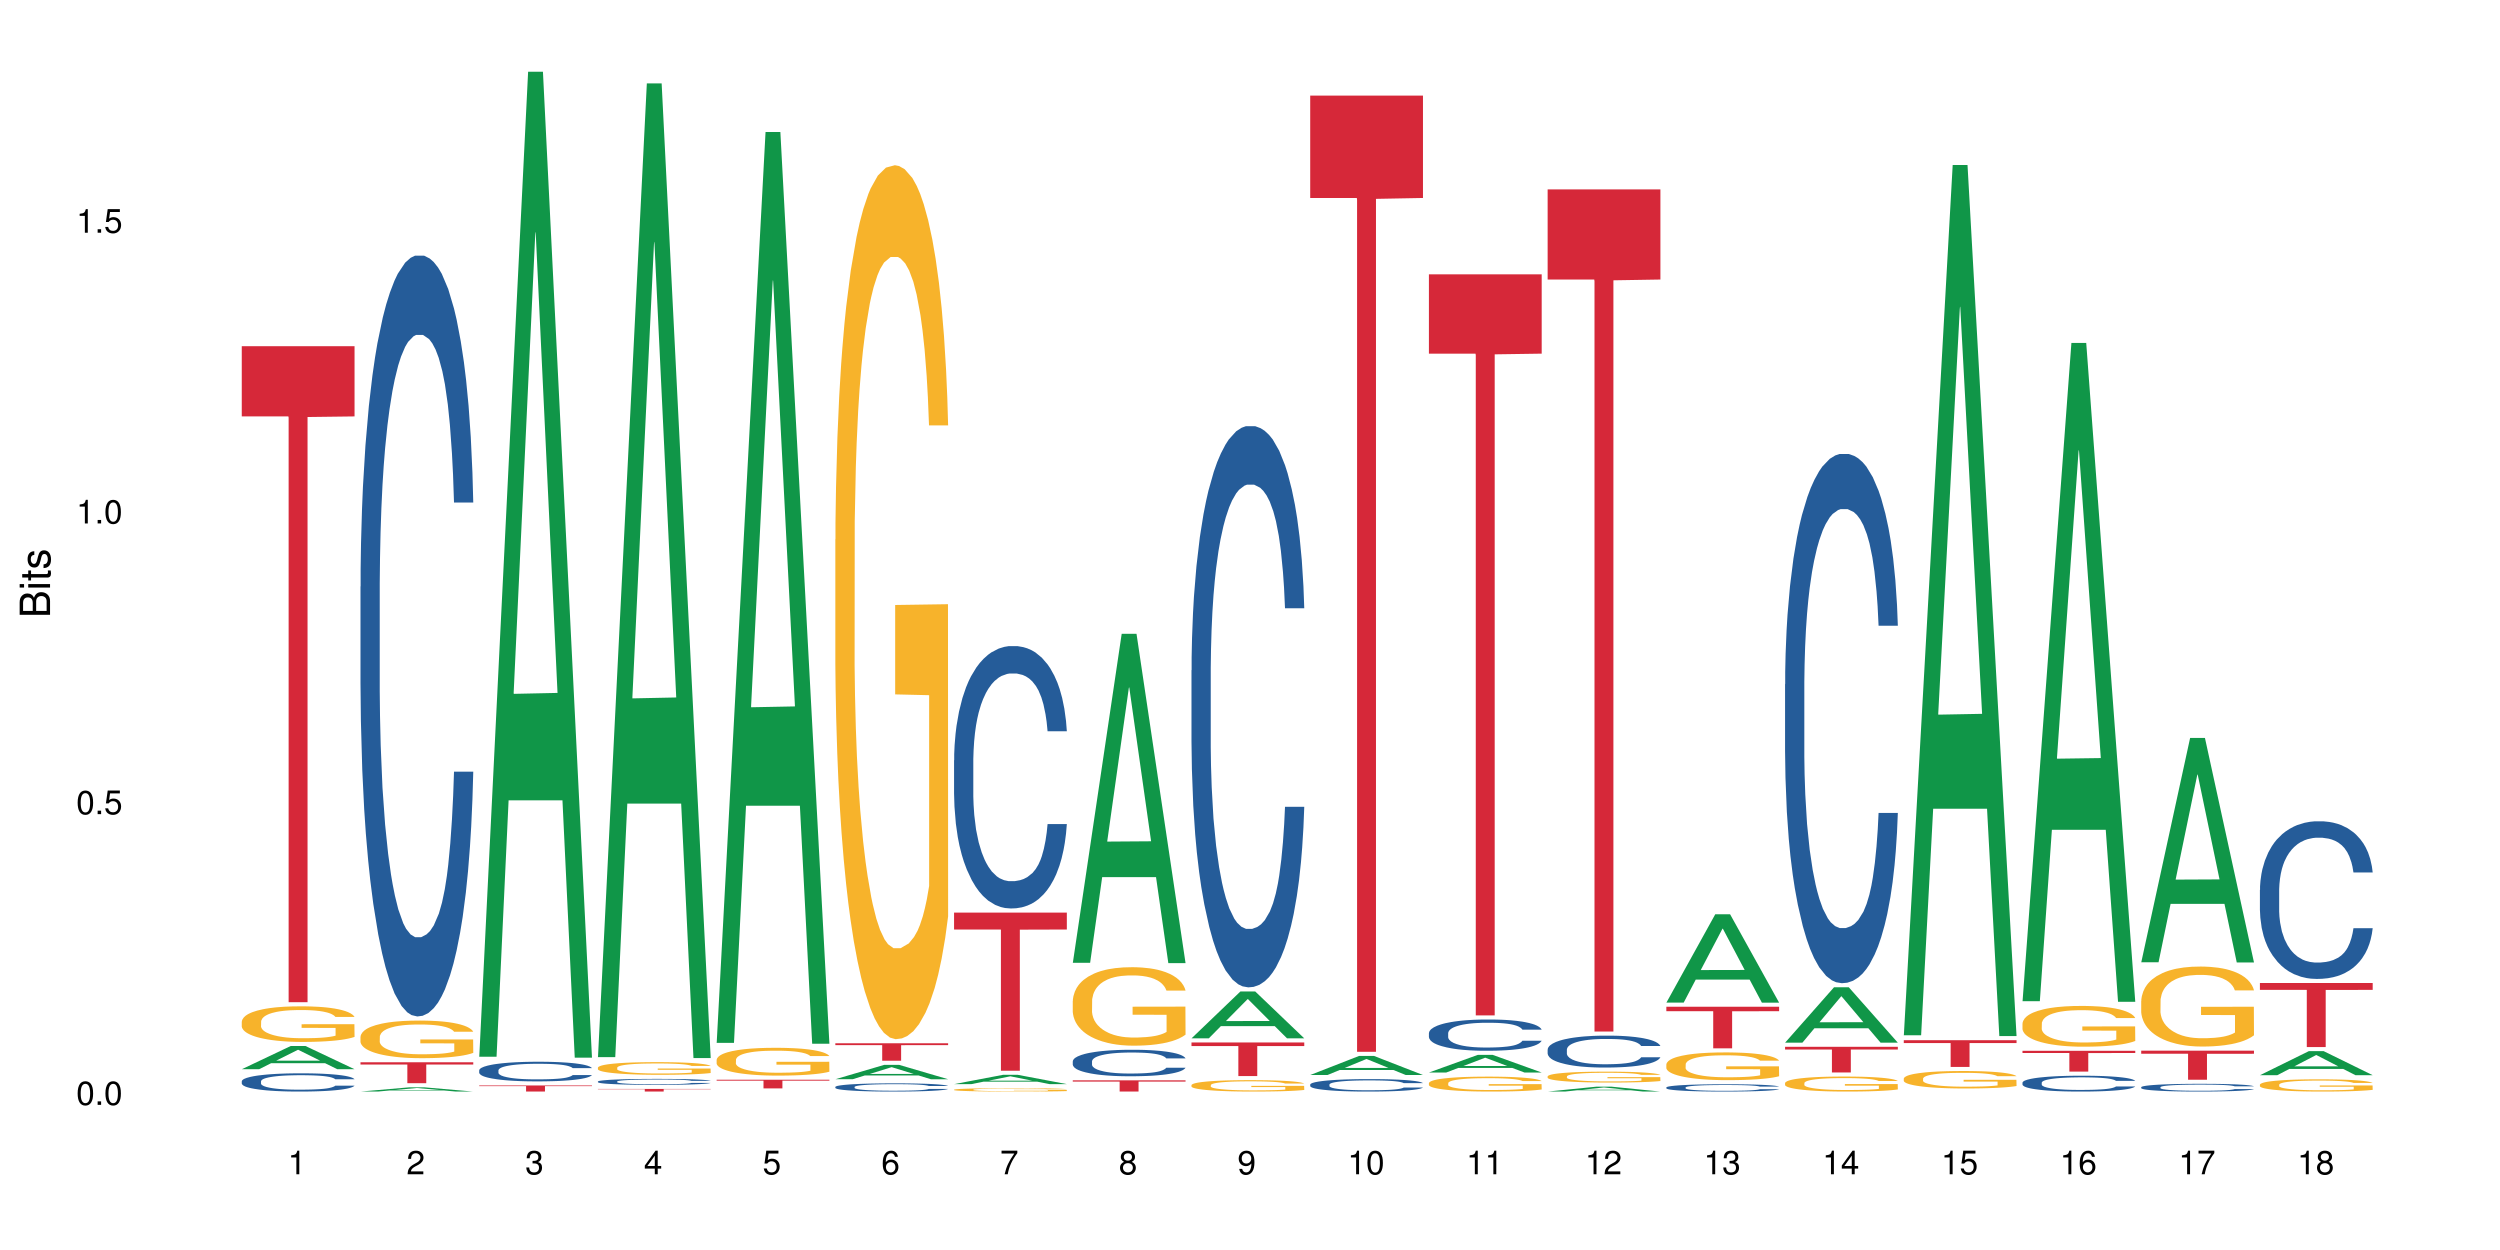<?xml version="1.0" encoding="UTF-8"?>
<svg xmlns="http://www.w3.org/2000/svg" xmlns:xlink="http://www.w3.org/1999/xlink" width="720pt" height="360pt" viewBox="0 0 720 360" version="1.1">
<defs>
<g>
<symbol overflow="visible" id="glyph0-0">
<path style="stroke:none;" d=""/>
</symbol>
<symbol overflow="visible" id="glyph0-1">
<path style="stroke:none;" d="M 2.641 -6.797 C 2 -6.797 1.422 -6.531 1.078 -6.047 C 0.641 -5.453 0.406 -4.547 0.406 -3.297 C 0.406 -1 1.188 0.219 2.641 0.219 C 4.078 0.219 4.859 -1 4.859 -3.234 C 4.859 -4.562 4.656 -5.438 4.203 -6.047 C 3.844 -6.531 3.281 -6.797 2.641 -6.797 Z M 2.641 -6.047 C 3.547 -6.047 4 -5.125 4 -3.312 C 4 -1.375 3.562 -0.484 2.625 -0.484 C 1.734 -0.484 1.281 -1.422 1.281 -3.281 C 1.281 -5.141 1.734 -6.047 2.641 -6.047 Z M 2.641 -6.047 "/>
</symbol>
<symbol overflow="visible" id="glyph0-2">
<path style="stroke:none;" d="M 1.828 -1 L 0.828 -1 L 0.828 0 L 1.828 0 Z M 1.828 -1 "/>
</symbol>
<symbol overflow="visible" id="glyph0-3">
<path style="stroke:none;" d="M 4.562 -6.797 L 1.062 -6.797 L 0.547 -3.094 L 1.328 -3.094 C 1.719 -3.562 2.047 -3.734 2.578 -3.734 C 3.484 -3.734 4.062 -3.109 4.062 -2.094 C 4.062 -1.125 3.484 -0.531 2.578 -0.531 C 1.828 -0.531 1.375 -0.906 1.188 -1.672 L 0.328 -1.672 C 0.453 -1.109 0.547 -0.844 0.75 -0.594 C 1.125 -0.078 1.828 0.219 2.594 0.219 C 3.969 0.219 4.922 -0.781 4.922 -2.219 C 4.922 -3.562 4.031 -4.484 2.719 -4.484 C 2.25 -4.484 1.859 -4.359 1.469 -4.062 L 1.734 -5.969 L 4.562 -5.969 Z M 4.562 -6.797 "/>
</symbol>
<symbol overflow="visible" id="glyph0-4">
<path style="stroke:none;" d="M 2.484 -4.844 L 2.484 0 L 3.328 0 L 3.328 -6.797 L 2.766 -6.797 C 2.469 -5.75 2.281 -5.609 0.984 -5.453 L 0.984 -4.844 Z M 2.484 -4.844 "/>
</symbol>
<symbol overflow="visible" id="glyph0-5">
<path style="stroke:none;" d="M 4.859 -0.828 L 1.281 -0.828 C 1.359 -1.391 1.672 -1.75 2.5 -2.234 L 3.469 -2.75 C 4.406 -3.266 4.906 -3.969 4.906 -4.812 C 4.906 -5.375 4.672 -5.906 4.266 -6.266 C 3.859 -6.625 3.375 -6.797 2.719 -6.797 C 1.859 -6.797 1.219 -6.5 0.844 -5.922 C 0.609 -5.562 0.5 -5.125 0.484 -4.438 L 1.328 -4.438 C 1.359 -4.906 1.406 -5.188 1.531 -5.406 C 1.75 -5.812 2.188 -6.062 2.703 -6.062 C 3.469 -6.062 4.031 -5.516 4.031 -4.781 C 4.031 -4.25 3.719 -3.797 3.125 -3.438 L 2.234 -2.938 C 0.812 -2.141 0.406 -1.5 0.328 0 L 4.859 0 Z M 4.859 -0.828 "/>
</symbol>
<symbol overflow="visible" id="glyph0-6">
<path style="stroke:none;" d="M 2.125 -3.125 L 2.578 -3.125 C 3.516 -3.125 3.984 -2.703 3.984 -1.891 C 3.984 -1.031 3.469 -0.531 2.578 -0.531 C 1.656 -0.531 1.203 -0.984 1.156 -1.969 L 0.312 -1.969 C 0.344 -1.422 0.438 -1.078 0.609 -0.766 C 0.953 -0.109 1.625 0.219 2.547 0.219 C 3.953 0.219 4.859 -0.609 4.859 -1.906 C 4.859 -2.766 4.516 -3.25 3.703 -3.516 C 4.344 -3.766 4.656 -4.25 4.656 -4.938 C 4.656 -6.109 3.875 -6.797 2.578 -6.797 C 1.203 -6.797 0.484 -6.047 0.453 -4.609 L 1.297 -4.609 C 1.312 -5.016 1.344 -5.25 1.453 -5.453 C 1.641 -5.828 2.062 -6.062 2.594 -6.062 C 3.344 -6.062 3.797 -5.625 3.797 -4.906 C 3.797 -4.422 3.609 -4.141 3.25 -3.984 C 3.016 -3.891 2.719 -3.844 2.125 -3.844 Z M 2.125 -3.125 "/>
</symbol>
<symbol overflow="visible" id="glyph0-7">
<path style="stroke:none;" d="M 3.141 -1.625 L 3.141 0 L 3.984 0 L 3.984 -1.625 L 4.984 -1.625 L 4.984 -2.391 L 3.984 -2.391 L 3.984 -6.797 L 3.359 -6.797 L 0.266 -2.516 L 0.266 -1.625 Z M 3.141 -2.391 L 1 -2.391 L 3.141 -5.359 Z M 3.141 -2.391 "/>
</symbol>
<symbol overflow="visible" id="glyph0-8">
<path style="stroke:none;" d="M 4.781 -5.031 C 4.609 -6.141 3.891 -6.797 2.844 -6.797 C 2.094 -6.797 1.422 -6.438 1.031 -5.828 C 0.609 -5.172 0.406 -4.344 0.406 -3.094 C 0.406 -1.953 0.578 -1.234 0.984 -0.625 C 1.359 -0.078 1.953 0.219 2.703 0.219 C 3.984 0.219 4.922 -0.734 4.922 -2.078 C 4.922 -3.344 4.062 -4.234 2.844 -4.234 C 2.172 -4.234 1.641 -3.969 1.281 -3.469 C 1.281 -5.125 1.828 -6.047 2.797 -6.047 C 3.391 -6.047 3.797 -5.672 3.938 -5.031 Z M 2.734 -3.484 C 3.547 -3.484 4.062 -2.922 4.062 -2 C 4.062 -1.156 3.484 -0.531 2.703 -0.531 C 1.922 -0.531 1.328 -1.188 1.328 -2.047 C 1.328 -2.891 1.906 -3.484 2.734 -3.484 Z M 2.734 -3.484 "/>
</symbol>
<symbol overflow="visible" id="glyph0-9">
<path style="stroke:none;" d="M 4.984 -6.797 L 0.438 -6.797 L 0.438 -5.969 L 4.109 -5.969 C 2.5 -3.656 1.828 -2.234 1.328 0 L 2.219 0 C 2.594 -2.172 3.453 -4.047 4.984 -6.094 Z M 4.984 -6.797 "/>
</symbol>
<symbol overflow="visible" id="glyph0-10">
<path style="stroke:none;" d="M 3.75 -3.578 C 4.453 -4 4.688 -4.344 4.688 -4.984 C 4.688 -6.047 3.844 -6.797 2.641 -6.797 C 1.438 -6.797 0.594 -6.047 0.594 -4.984 C 0.594 -4.359 0.828 -4.016 1.516 -3.578 C 0.734 -3.203 0.359 -2.641 0.359 -1.891 C 0.359 -0.641 1.297 0.219 2.641 0.219 C 3.984 0.219 4.922 -0.641 4.922 -1.875 C 4.922 -2.641 4.531 -3.203 3.75 -3.578 Z M 2.641 -6.047 C 3.359 -6.047 3.812 -5.625 3.812 -4.969 C 3.812 -4.344 3.344 -3.922 2.641 -3.922 C 1.922 -3.922 1.453 -4.344 1.453 -4.984 C 1.453 -5.625 1.922 -6.047 2.641 -6.047 Z M 2.641 -3.203 C 3.484 -3.203 4.062 -2.672 4.062 -1.875 C 4.062 -1.062 3.484 -0.531 2.625 -0.531 C 1.797 -0.531 1.219 -1.078 1.219 -1.875 C 1.219 -2.672 1.797 -3.203 2.641 -3.203 Z M 2.641 -3.203 "/>
</symbol>
<symbol overflow="visible" id="glyph0-11">
<path style="stroke:none;" d="M 0.516 -1.547 C 0.672 -0.438 1.406 0.219 2.438 0.219 C 3.188 0.219 3.859 -0.141 4.266 -0.75 C 4.688 -1.406 4.891 -2.25 4.891 -3.484 C 4.891 -4.625 4.703 -5.359 4.312 -5.953 C 3.938 -6.5 3.344 -6.797 2.594 -6.797 C 1.297 -6.797 0.359 -5.844 0.359 -4.516 C 0.359 -3.25 1.234 -2.344 2.453 -2.344 C 3.094 -2.344 3.562 -2.578 4.016 -3.109 C 4 -1.453 3.469 -0.531 2.5 -0.531 C 1.906 -0.531 1.484 -0.906 1.359 -1.547 Z M 2.578 -6.062 C 3.375 -6.062 3.969 -5.406 3.969 -4.531 C 3.969 -3.688 3.375 -3.094 2.547 -3.094 C 1.734 -3.094 1.234 -3.672 1.234 -4.578 C 1.234 -5.438 1.797 -6.062 2.578 -6.062 Z M 2.578 -6.062 "/>
</symbol>
<symbol overflow="visible" id="glyph1-0">
<path style="stroke:none;" d=""/>
</symbol>
<symbol overflow="visible" id="glyph1-1">
<path style="stroke:none;" d="M 0 -0.953 L 0 -4.891 C 0 -5.719 -0.234 -6.344 -0.734 -6.797 C -1.188 -7.234 -1.812 -7.469 -2.5 -7.469 C -3.547 -7.469 -4.188 -7 -4.625 -5.875 C -4.984 -6.672 -5.641 -7.094 -6.531 -7.094 C -7.156 -7.094 -7.734 -6.859 -8.141 -6.391 C -8.562 -5.938 -8.75 -5.344 -8.75 -4.5 L -8.75 -0.953 Z M -4.984 -2.062 L -7.766 -2.062 L -7.766 -4.219 C -7.766 -4.844 -7.688 -5.203 -7.453 -5.5 C -7.219 -5.812 -6.859 -5.969 -6.375 -5.969 C -5.906 -5.969 -5.531 -5.812 -5.297 -5.5 C -5.062 -5.203 -4.984 -4.844 -4.984 -4.219 Z M -0.984 -2.062 L -4 -2.062 L -4 -4.781 C -4 -5.328 -3.859 -5.688 -3.578 -5.953 C -3.297 -6.219 -2.922 -6.359 -2.484 -6.359 C -2.062 -6.359 -1.688 -6.219 -1.406 -5.953 C -1.109 -5.688 -0.984 -5.328 -0.984 -4.781 Z M -0.984 -2.062 "/>
</symbol>
<symbol overflow="visible" id="glyph1-2">
<path style="stroke:none;" d="M -6.281 -1.797 L -6.281 -0.797 L 0 -0.797 L 0 -1.797 Z M -8.75 -1.797 L -8.75 -0.797 L -7.484 -0.797 L -7.484 -1.797 Z M -8.75 -1.797 "/>
</symbol>
<symbol overflow="visible" id="glyph1-3">
<path style="stroke:none;" d="M -6.281 -3.047 L -6.281 -2.016 L -8.016 -2.016 L -8.016 -1.016 L -6.281 -1.016 L -6.281 -0.172 L -5.469 -0.172 L -5.469 -1.016 L -0.719 -1.016 C -0.078 -1.016 0.281 -1.453 0.281 -2.234 C 0.281 -2.469 0.25 -2.719 0.188 -3.047 L -0.641 -3.047 C -0.609 -2.922 -0.594 -2.766 -0.594 -2.562 C -0.594 -2.141 -0.719 -2.016 -1.156 -2.016 L -5.469 -2.016 L -5.469 -3.047 Z M -6.281 -3.047 "/>
</symbol>
<symbol overflow="visible" id="glyph1-4">
<path style="stroke:none;" d="M -4.531 -5.25 C -5.766 -5.25 -6.469 -4.422 -6.469 -2.969 C -6.469 -1.516 -5.719 -0.562 -4.547 -0.562 C -3.562 -0.562 -3.094 -1.062 -2.734 -2.562 L -2.516 -3.484 C -2.344 -4.188 -2.094 -4.469 -1.625 -4.469 C -1.047 -4.469 -0.641 -3.875 -0.641 -3 C -0.641 -2.453 -0.797 -2 -1.062 -1.75 C -1.25 -1.594 -1.422 -1.531 -1.875 -1.469 L -1.875 -0.406 C -0.422 -0.453 0.281 -1.266 0.281 -2.922 C 0.281 -4.5 -0.5 -5.516 -1.719 -5.516 C -2.656 -5.516 -3.172 -4.984 -3.469 -3.734 L -3.703 -2.766 C -3.891 -1.953 -4.156 -1.609 -4.594 -1.609 C -5.172 -1.609 -5.547 -2.125 -5.547 -2.938 C -5.547 -3.75 -5.203 -4.172 -4.531 -4.203 Z M -4.531 -5.25 "/>
</symbol>
</g>
</defs>
<g id="surface28257">
<rect x="0" y="0" width="720" height="360" style="fill:rgb(100%,100%,100%);fill-opacity:1;stroke:none;"/>
<path style=" stroke:none;fill-rule:nonzero;fill:rgb(6.275%,58.824%,28.235%);fill-opacity:1;" d="M 69.629 307.934 L 69.664 307.926 L 83.719 301.254 L 87.984 301.254 L 102.109 307.938 L 97.148 307.938 L 93.609 306.195 L 78.098 306.195 L 74.625 307.934 L 69.629 307.934 L 79.59 305.473 L 92.184 305.465 L 85.902 302.348 L 85.836 302.34 L 85.766 302.359 L 79.555 305.465 L 79.59 305.473 Z M 69.629 307.934 "/>
<path style=" stroke:none;fill-rule:nonzero;fill:rgb(14.51%,36.078%,60%);fill-opacity:1;" d="M 69.629 311.402 L 69.668 311.398 L 69.668 311.281 L 69.789 311.102 L 70.066 310.871 L 70.344 310.711 L 71.055 310.43 L 72.047 310.156 L 73.074 309.945 L 73.828 309.82 L 74.5 309.723 L 76.047 309.547 L 77.035 309.453 L 78.105 309.371 L 79.414 309.289 L 80.363 309.242 L 82.504 309.164 L 84.086 309.133 L 85.316 309.117 L 87.969 309.117 L 89.555 309.137 L 90.703 309.16 L 91.969 309.199 L 93.039 309.242 L 94.902 309.348 L 96.562 309.484 L 97.316 309.559 L 98.504 309.707 L 99.418 309.852 L 100.051 309.977 L 100.762 310.156 L 101.398 310.371 L 101.871 310.617 L 102.109 310.82 L 96.562 310.82 L 96.285 310.629 L 95.969 310.48 L 95.375 310.285 L 94.781 310.145 L 93.949 310.008 L 93.199 309.914 L 92.168 309.824 L 91.258 309.766 L 90.305 309.723 L 89.395 309.695 L 87.652 309.664 L 85.633 309.664 L 84.879 309.676 L 83.336 309.715 L 82.504 309.746 L 81.312 309.812 L 80.484 309.875 L 79.492 309.973 L 78.82 310.055 L 77.988 310.18 L 77.395 310.289 L 76.719 310.449 L 76.324 310.566 L 75.969 310.703 L 75.648 310.859 L 75.414 311.027 L 75.254 311.207 L 75.176 311.379 L 75.176 312.125 L 75.254 312.297 L 75.453 312.496 L 75.969 312.789 L 76.719 313.047 L 77.59 313.246 L 78.422 313.391 L 78.898 313.457 L 79.531 313.535 L 80.523 313.633 L 81.949 313.727 L 82.781 313.766 L 84.047 313.805 L 85.355 313.824 L 87.098 313.824 L 88.641 313.805 L 89.672 313.781 L 90.742 313.742 L 92.207 313.66 L 93.117 313.582 L 93.91 313.492 L 94.504 313.402 L 94.902 313.324 L 95.496 313.176 L 95.969 313.012 L 96.328 312.844 L 96.562 312.68 L 102.109 312.68 L 101.871 312.871 L 101.516 313.059 L 101.16 313.199 L 100.605 313.367 L 99.973 313.516 L 99.059 313.684 L 98.309 313.793 L 97.316 313.914 L 96.406 314.004 L 95.414 314.086 L 93.949 314.184 L 93 314.23 L 91.969 314.273 L 90.742 314.312 L 89.195 314.348 L 87.531 314.367 L 85.988 314.371 L 84.324 314.359 L 83.098 314.344 L 81.473 314.297 L 79.453 314.211 L 77.988 314.121 L 76.84 314.031 L 75.848 313.934 L 74.738 313.805 L 73.312 313.594 L 72.441 313.43 L 71.848 313.297 L 71.176 313.109 L 70.699 312.941 L 70.145 312.672 L 69.75 312.328 L 69.629 312.066 Z M 69.629 311.402 "/>
<path style=" stroke:none;fill-rule:nonzero;fill:rgb(96.863%,70.196%,16.863%);fill-opacity:1;" d="M 69.629 294.211 L 69.668 294.203 L 69.668 294.016 L 69.828 293.594 L 70.223 293.016 L 70.738 292.535 L 71.293 292.16 L 71.648 291.965 L 72.242 291.684 L 72.758 291.477 L 74.066 291.055 L 75.73 290.664 L 76.641 290.496 L 77.672 290.336 L 79.137 290.156 L 79.809 290.09 L 81.867 289.941 L 84.207 289.848 L 86.781 289.82 L 87.969 289.828 L 89.594 289.867 L 91.812 289.969 L 93.078 290.062 L 94.07 290.156 L 95.098 290.277 L 96.367 290.465 L 97.555 290.691 L 98.504 290.914 L 99.457 291.195 L 100.246 291.496 L 100.922 291.824 L 101.516 292.219 L 101.871 292.547 L 102.109 292.875 L 96.605 292.875 L 96.285 292.547 L 95.93 292.293 L 95.336 291.984 L 94.742 291.758 L 94.148 291.582 L 93.039 291.336 L 92.09 291.188 L 90.898 291.055 L 89.75 290.973 L 88.445 290.914 L 87.652 290.898 L 85.551 290.898 L 83.652 290.961 L 82.543 291.039 L 81.75 291.113 L 80.641 291.254 L 79.969 291.367 L 79.57 291.441 L 78.383 291.73 L 77.59 291.992 L 77.156 292.172 L 76.602 292.453 L 76.203 292.703 L 75.77 293.078 L 75.531 293.359 L 75.215 293.996 L 75.176 295.684 L 75.293 296.039 L 75.531 296.422 L 75.848 296.762 L 76.324 297.117 L 76.797 297.387 L 77.629 297.754 L 78.344 297.996 L 78.898 298.156 L 79.969 298.41 L 80.402 298.492 L 81.434 298.66 L 82.504 298.793 L 83.809 298.906 L 84.801 298.961 L 86.383 299.008 L 88.406 299.008 L 90.781 298.953 L 92.285 298.879 L 93.316 298.801 L 93.988 298.738 L 94.82 298.633 L 95.414 298.539 L 95.969 298.438 L 96.645 298.277 L 96.645 296.039 L 86.859 296.031 L 86.859 294.98 L 102.07 294.973 L 102.109 298.633 L 101.277 298.887 L 100.246 299.129 L 99.258 299.316 L 98.227 299.477 L 96.762 299.656 L 95.574 299.766 L 93.75 299.898 L 92.09 299.98 L 90.344 300.039 L 88.801 300.066 L 86.98 300.074 L 85.355 300.059 L 83.613 300 L 82.227 299.926 L 80.957 299.832 L 79.691 299.711 L 78.105 299.516 L 77.074 299.355 L 76.008 299.156 L 74.938 298.926 L 73.988 298.672 L 73.352 298.473 L 72.719 298.25 L 72.047 297.969 L 71.41 297.648 L 70.938 297.359 L 70.5 297.031 L 70.184 296.723 L 69.867 296.301 L 69.707 295.965 L 69.629 295.672 Z M 69.629 294.211 "/>
<path style=" stroke:none;fill-rule:nonzero;fill:rgb(83.922%,15.686%,22.353%);fill-opacity:1;" d="M 69.629 99.699 L 102.109 99.699 L 102.109 119.926 L 88.574 120.102 L 88.574 288.641 L 83.125 288.641 L 83.125 120.281 L 83.047 119.926 L 69.629 119.926 Z M 69.629 99.699 "/>
<path style=" stroke:none;fill-rule:nonzero;fill:rgb(6.275%,58.824%,28.235%);fill-opacity:1;" d="M 103.82 314.371 L 103.855 314.367 L 117.906 313.148 L 122.176 313.148 L 136.301 314.371 L 131.336 314.371 L 127.797 314.051 L 112.285 314.051 L 108.816 314.371 L 103.82 314.371 L 113.777 313.918 L 126.375 313.918 L 120.094 313.348 L 119.957 313.348 L 113.742 313.918 L 113.777 313.918 Z M 103.82 314.371 "/>
<path style=" stroke:none;fill-rule:nonzero;fill:rgb(14.51%,36.078%,60%);fill-opacity:1;" d="M 103.82 168.973 L 103.859 168.77 L 103.859 163.965 L 103.977 156.355 L 104.254 146.742 L 104.531 140.133 L 105.246 128.316 L 106.234 116.898 L 107.266 108.086 L 108.02 102.879 L 108.691 98.875 L 110.234 91.465 L 111.227 87.66 L 112.297 84.254 L 113.602 80.848 L 114.555 78.848 L 116.691 75.641 L 118.277 74.238 L 119.504 73.641 L 122.16 73.641 L 123.742 74.441 L 124.891 75.441 L 126.16 77.043 L 127.23 78.848 L 129.09 83.254 L 130.754 88.859 L 131.508 92.062 L 132.695 98.273 L 133.605 104.281 L 134.238 109.488 L 134.953 116.898 L 135.586 125.91 L 136.062 136.125 L 136.301 144.738 L 130.754 144.738 L 130.477 136.727 L 130.16 130.52 L 129.566 122.305 L 128.973 116.5 L 128.141 110.691 L 127.387 106.887 L 126.355 103.078 L 125.445 100.676 L 124.496 98.875 L 123.586 97.672 L 121.844 96.469 L 119.82 96.469 L 119.07 96.871 L 117.523 98.473 L 116.691 99.875 L 115.504 102.68 L 114.672 105.281 L 113.684 109.289 L 113.008 112.691 L 112.176 117.898 L 111.582 122.508 L 110.91 129.117 L 110.512 134.121 L 110.156 139.73 L 109.84 146.34 L 109.602 153.348 L 109.445 160.758 L 109.363 167.969 L 109.363 199.012 L 109.445 206.223 L 109.641 214.633 L 110.156 226.852 L 110.91 237.465 L 111.781 245.879 L 112.613 251.887 L 113.09 254.691 L 113.723 257.895 L 114.711 261.898 L 116.137 265.906 L 116.969 267.508 L 118.238 269.109 L 119.543 269.91 L 121.289 269.91 L 122.832 269.109 L 123.863 268.109 L 124.93 266.508 L 126.398 263.102 L 127.309 259.898 L 128.102 256.094 L 128.695 252.285 L 129.09 249.082 L 129.684 242.875 L 130.16 236.062 L 130.516 229.055 L 130.754 222.246 L 136.301 222.246 L 136.062 230.258 L 135.707 238.066 L 135.348 243.875 L 134.793 250.883 L 134.16 257.094 L 133.25 264.102 L 132.496 268.711 L 131.508 273.715 L 130.594 277.523 L 129.605 280.926 L 128.141 284.934 L 127.188 286.934 L 126.16 288.738 L 124.93 290.34 L 123.387 291.742 L 121.723 292.543 L 120.18 292.742 L 118.516 292.344 L 117.285 291.543 L 115.664 289.738 L 113.641 286.133 L 112.176 282.328 L 111.027 278.523 L 110.039 274.516 L 108.93 269.109 L 107.504 260.297 L 106.633 253.488 L 106.039 247.879 L 105.363 240.07 L 104.887 233.059 L 104.336 221.844 L 103.938 207.625 L 103.82 196.609 Z M 103.82 168.973 "/>
<path style=" stroke:none;fill-rule:nonzero;fill:rgb(96.863%,70.196%,16.863%);fill-opacity:1;" d="M 103.82 298.562 L 103.859 298.555 L 103.859 298.355 L 104.016 297.91 L 104.414 297.297 L 104.93 296.793 L 105.484 296.395 L 105.84 296.188 L 106.434 295.891 L 106.949 295.676 L 108.254 295.23 L 109.918 294.812 L 110.832 294.637 L 111.859 294.465 L 113.324 294.277 L 114 294.211 L 116.059 294.051 L 118.395 293.953 L 120.969 293.922 L 122.16 293.934 L 123.781 293.973 L 126 294.082 L 127.27 294.18 L 128.258 294.277 L 129.289 294.406 L 130.555 294.605 L 131.746 294.844 L 132.695 295.082 L 133.645 295.379 L 134.438 295.695 L 135.109 296.039 L 135.707 296.457 L 136.062 296.801 L 136.301 297.148 L 130.793 297.148 L 130.477 296.801 L 130.121 296.535 L 129.527 296.207 L 128.934 295.973 L 128.34 295.781 L 127.23 295.527 L 126.277 295.367 L 125.09 295.23 L 123.941 295.141 L 122.633 295.082 L 121.844 295.059 L 119.742 295.059 L 117.84 295.129 L 116.73 295.207 L 115.941 295.289 L 114.832 295.438 L 114.156 295.555 L 113.762 295.633 L 112.574 295.941 L 111.781 296.219 L 111.344 296.406 L 110.789 296.703 L 110.395 296.969 L 109.957 297.367 L 109.723 297.664 L 109.402 298.336 L 109.363 300.117 L 109.484 300.492 L 109.723 300.898 L 110.039 301.254 L 110.512 301.633 L 110.988 301.918 L 111.82 302.305 L 112.535 302.562 L 113.09 302.73 L 114.156 302.996 L 114.594 303.086 L 115.621 303.266 L 116.691 303.402 L 118 303.52 L 118.988 303.582 L 120.574 303.629 L 122.594 303.629 L 124.973 303.57 L 126.477 303.492 L 127.508 303.414 L 128.18 303.344 L 129.012 303.234 L 129.605 303.137 L 130.16 303.027 L 130.832 302.859 L 130.832 300.492 L 121.051 300.484 L 121.051 299.375 L 136.262 299.363 L 136.301 303.234 L 135.469 303.5 L 134.438 303.758 L 133.449 303.957 L 132.418 304.125 L 130.953 304.312 L 129.766 304.434 L 127.941 304.57 L 126.277 304.66 L 124.535 304.719 L 122.992 304.75 L 121.168 304.758 L 119.543 304.738 L 117.801 304.68 L 116.414 304.602 L 115.148 304.5 L 113.879 304.371 L 112.297 304.164 L 111.266 303.996 L 110.195 303.789 L 109.125 303.543 L 108.176 303.273 L 107.543 303.066 L 106.91 302.828 L 106.234 302.531 L 105.602 302.195 L 105.125 301.887 L 104.691 301.543 L 104.375 301.215 L 104.059 300.77 L 103.898 300.414 L 103.82 300.105 Z M 103.82 298.562 "/>
<path style=" stroke:none;fill-rule:nonzero;fill:rgb(83.922%,15.686%,22.353%);fill-opacity:1;" d="M 103.82 305.938 L 136.301 305.938 L 136.301 306.582 L 122.762 306.59 L 122.762 311.969 L 117.316 311.969 L 117.316 306.594 L 117.238 306.582 L 103.82 306.582 Z M 103.82 305.938 "/>
<path style=" stroke:none;fill-rule:nonzero;fill:rgb(6.275%,58.824%,28.235%);fill-opacity:1;" d="M 138.008 304.34 L 138.043 304.074 L 152.098 20.664 L 156.367 20.664 L 170.488 304.605 L 165.527 304.605 L 161.988 230.488 L 146.477 230.488 L 143.008 304.34 L 138.008 304.34 L 147.969 199.828 L 160.566 199.559 L 154.285 67.055 L 154.215 66.785 L 154.145 67.586 L 147.934 199.559 L 147.969 199.828 Z M 138.008 304.34 "/>
<path style=" stroke:none;fill-rule:nonzero;fill:rgb(14.51%,36.078%,60%);fill-opacity:1;" d="M 138.008 308.246 L 138.047 308.242 L 138.047 308.117 L 138.168 307.922 L 138.445 307.672 L 138.723 307.504 L 139.434 307.195 L 140.426 306.902 L 141.457 306.676 L 142.207 306.539 L 142.883 306.438 L 144.426 306.246 L 145.418 306.148 L 146.484 306.059 L 147.793 305.973 L 148.742 305.922 L 150.883 305.836 L 152.465 305.801 L 153.695 305.785 L 156.348 305.785 L 157.934 305.805 L 159.082 305.832 L 160.348 305.875 L 161.418 305.922 L 163.281 306.035 L 164.945 306.18 L 165.695 306.262 L 166.887 306.422 L 167.797 306.578 L 168.43 306.711 L 169.145 306.902 L 169.777 307.137 L 170.25 307.398 L 170.488 307.621 L 164.945 307.621 L 164.668 307.414 L 164.352 307.254 L 163.754 307.043 L 163.16 306.891 L 162.328 306.742 L 161.578 306.645 L 160.547 306.547 L 159.637 306.484 L 158.688 306.438 L 157.773 306.406 L 156.031 306.375 L 154.012 306.375 L 153.258 306.387 L 151.715 306.426 L 150.883 306.465 L 149.695 306.535 L 148.863 306.602 L 147.871 306.707 L 147.199 306.793 L 146.367 306.93 L 145.773 307.047 L 145.098 307.219 L 144.703 307.348 L 144.348 307.492 L 144.031 307.664 L 143.793 307.844 L 143.633 308.035 L 143.555 308.219 L 143.555 309.023 L 143.633 309.207 L 143.832 309.426 L 144.348 309.742 L 145.098 310.016 L 145.969 310.23 L 146.801 310.387 L 147.277 310.461 L 147.91 310.543 L 148.902 310.645 L 150.328 310.75 L 151.16 310.789 L 152.426 310.832 L 153.734 310.852 L 155.477 310.852 L 157.023 310.832 L 158.051 310.805 L 159.121 310.766 L 160.586 310.676 L 161.496 310.594 L 162.289 310.496 L 162.883 310.398 L 163.281 310.312 L 163.875 310.152 L 164.352 309.977 L 164.707 309.797 L 164.945 309.621 L 170.488 309.621 L 170.25 309.828 L 169.895 310.031 L 169.539 310.18 L 168.984 310.359 L 168.352 310.52 L 167.438 310.703 L 166.688 310.82 L 165.695 310.949 L 164.785 311.047 L 163.797 311.137 L 162.328 311.238 L 161.379 311.293 L 160.348 311.34 L 159.121 311.379 L 157.578 311.414 L 155.914 311.438 L 154.367 311.441 L 152.703 311.43 L 151.477 311.41 L 149.852 311.363 L 147.832 311.27 L 146.367 311.172 L 145.219 311.074 L 144.227 310.973 L 143.117 310.832 L 141.691 310.605 L 140.82 310.43 L 140.227 310.285 L 139.555 310.082 L 139.078 309.902 L 138.523 309.609 L 138.129 309.246 L 138.008 308.961 Z M 138.008 308.246 "/>
<path style=" stroke:none;fill-rule:nonzero;fill:rgb(83.922%,15.686%,22.353%);fill-opacity:1;" d="M 138.008 312.621 L 170.488 312.621 L 170.488 312.809 L 156.953 312.809 L 156.953 314.371 L 151.508 314.371 L 151.508 312.812 L 151.426 312.809 L 138.008 312.809 Z M 138.008 312.621 "/>
<path style=" stroke:none;fill-rule:nonzero;fill:rgb(6.275%,58.824%,28.235%);fill-opacity:1;" d="M 172.199 304.453 L 172.234 304.191 L 186.289 24.012 L 190.555 24.012 L 204.68 304.719 L 199.719 304.719 L 196.176 231.445 L 180.664 231.445 L 177.195 304.453 L 172.199 304.453 L 182.156 201.133 L 194.754 200.871 L 188.473 69.875 L 188.406 69.609 L 188.336 70.402 L 182.125 200.871 L 182.156 201.133 Z M 172.199 304.453 "/>
<path style=" stroke:none;fill-rule:nonzero;fill:rgb(14.51%,36.078%,60%);fill-opacity:1;" d="M 172.199 311.469 L 172.238 311.469 L 172.238 311.43 L 172.355 311.371 L 172.633 311.297 L 172.91 311.246 L 173.625 311.152 L 174.613 311.062 L 175.645 310.992 L 176.398 310.953 L 177.07 310.922 L 178.617 310.863 L 179.605 310.832 L 180.676 310.805 L 181.984 310.781 L 182.934 310.766 L 185.07 310.738 L 186.656 310.727 L 187.883 310.723 L 190.539 310.723 L 192.121 310.73 L 193.273 310.738 L 194.539 310.75 L 195.609 310.766 L 197.469 310.797 L 199.133 310.844 L 199.887 310.867 L 201.074 310.918 L 201.984 310.965 L 202.621 311.004 L 203.332 311.062 L 203.965 311.133 L 204.441 311.215 L 204.68 311.281 L 199.133 311.281 L 198.855 311.219 L 198.539 311.168 L 197.945 311.105 L 197.352 311.059 L 196.52 311.016 L 195.766 310.984 L 194.738 310.953 L 193.824 310.934 L 192.875 310.922 L 191.965 310.91 L 190.223 310.902 L 188.203 310.902 L 187.449 310.906 L 185.902 310.918 L 185.07 310.93 L 183.883 310.949 L 183.051 310.973 L 182.062 311.004 L 181.387 311.031 L 180.555 311.07 L 179.961 311.105 L 179.289 311.156 L 178.895 311.199 L 178.535 311.242 L 178.219 311.293 L 177.98 311.348 L 177.824 311.406 L 177.746 311.461 L 177.746 311.707 L 177.824 311.762 L 178.023 311.828 L 178.535 311.922 L 179.289 312.008 L 180.16 312.074 L 180.992 312.121 L 181.469 312.141 L 182.102 312.168 L 183.09 312.199 L 184.52 312.23 L 185.348 312.242 L 186.617 312.254 L 187.926 312.262 L 189.668 312.262 L 191.211 312.254 L 192.242 312.246 L 193.312 312.234 L 194.777 312.207 L 195.688 312.184 L 196.48 312.152 L 197.074 312.121 L 197.469 312.098 L 198.062 312.051 L 198.539 311.996 L 198.895 311.941 L 199.133 311.887 L 204.68 311.887 L 204.441 311.949 L 204.086 312.012 L 203.73 312.059 L 203.176 312.113 L 202.539 312.16 L 201.629 312.215 L 200.875 312.25 L 199.887 312.289 L 198.977 312.32 L 197.984 312.348 L 196.52 312.379 L 195.57 312.395 L 194.539 312.41 L 193.312 312.422 L 191.766 312.434 L 190.102 312.438 L 188.559 312.441 L 186.895 312.438 L 185.668 312.43 L 184.043 312.418 L 182.023 312.387 L 180.555 312.359 L 179.406 312.328 L 178.418 312.297 L 177.309 312.254 L 175.883 312.188 L 175.012 312.133 L 174.418 312.09 L 173.742 312.027 L 173.27 311.973 L 172.715 311.883 L 172.316 311.773 L 172.199 311.688 Z M 172.199 311.469 "/>
<path style=" stroke:none;fill-rule:nonzero;fill:rgb(96.863%,70.196%,16.863%);fill-opacity:1;" d="M 172.199 307.457 L 172.238 307.457 L 172.238 307.391 L 172.398 307.238 L 172.793 307.031 L 173.309 306.863 L 173.863 306.73 L 174.219 306.66 L 174.812 306.559 L 175.328 306.484 L 176.637 306.336 L 178.301 306.195 L 179.211 306.137 L 180.238 306.078 L 181.707 306.016 L 182.379 305.992 L 184.438 305.941 L 186.777 305.906 L 189.352 305.898 L 190.539 305.898 L 192.164 305.914 L 194.379 305.949 L 195.648 305.984 L 196.637 306.016 L 197.668 306.059 L 198.938 306.125 L 200.125 306.207 L 201.074 306.285 L 202.023 306.387 L 202.816 306.492 L 203.492 306.609 L 204.086 306.75 L 204.441 306.867 L 204.68 306.984 L 199.172 306.984 L 198.855 306.867 L 198.5 306.777 L 197.906 306.668 L 197.312 306.586 L 196.719 306.523 L 195.609 306.438 L 194.656 306.383 L 193.469 306.336 L 192.32 306.305 L 191.016 306.285 L 190.223 306.281 L 188.121 306.281 L 186.223 306.305 L 185.113 306.328 L 184.32 306.355 L 183.211 306.406 L 182.539 306.445 L 182.141 306.473 L 180.953 306.574 L 180.16 306.668 L 179.727 306.734 L 179.172 306.832 L 178.773 306.922 L 178.34 307.055 L 178.102 307.156 L 177.785 307.383 L 177.746 307.98 L 177.863 308.109 L 178.102 308.246 L 178.418 308.363 L 178.895 308.492 L 179.367 308.59 L 180.199 308.719 L 180.914 308.805 L 181.469 308.859 L 182.539 308.949 L 182.973 308.98 L 184.004 309.039 L 185.07 309.086 L 186.379 309.129 L 187.371 309.148 L 188.953 309.164 L 190.973 309.164 L 193.352 309.145 L 194.855 309.117 L 195.887 309.09 L 196.559 309.066 L 197.391 309.031 L 197.984 308.996 L 198.539 308.961 L 199.215 308.906 L 199.215 308.109 L 189.43 308.105 L 189.43 307.73 L 204.641 307.73 L 204.68 309.031 L 203.848 309.121 L 202.816 309.207 L 201.828 309.273 L 200.797 309.332 L 199.332 309.395 L 198.145 309.434 L 196.32 309.48 L 194.656 309.512 L 192.914 309.531 L 191.371 309.539 L 189.547 309.543 L 187.926 309.539 L 186.18 309.516 L 184.793 309.492 L 183.527 309.457 L 182.262 309.414 L 180.676 309.344 L 179.645 309.289 L 178.574 309.219 L 177.508 309.133 L 176.555 309.043 L 175.922 308.973 L 175.289 308.895 L 174.613 308.793 L 173.98 308.68 L 173.508 308.578 L 173.07 308.461 L 172.754 308.352 L 172.438 308.203 L 172.277 308.082 L 172.199 307.977 Z M 172.199 307.457 "/>
<path style=" stroke:none;fill-rule:nonzero;fill:rgb(83.922%,15.686%,22.353%);fill-opacity:1;" d="M 172.199 313.621 L 204.68 313.621 L 204.68 313.699 L 191.141 313.699 L 191.141 314.371 L 185.695 314.371 L 185.695 313.703 L 185.617 313.699 L 172.199 313.699 Z M 172.199 313.621 "/>
<path style=" stroke:none;fill-rule:nonzero;fill:rgb(6.275%,58.824%,28.235%);fill-opacity:1;" d="M 206.391 300.34 L 206.422 300.094 L 220.477 38.012 L 224.746 38.012 L 238.867 300.586 L 233.906 300.586 L 230.367 232.047 L 214.855 232.047 L 211.387 300.34 L 206.391 300.34 L 216.348 203.691 L 228.945 203.445 L 222.664 80.91 L 222.594 80.664 L 222.523 81.402 L 216.312 203.445 L 216.348 203.691 Z M 206.391 300.34 "/>
<path style=" stroke:none;fill-rule:nonzero;fill:rgb(96.863%,70.196%,16.863%);fill-opacity:1;" d="M 206.391 305.195 L 206.43 305.188 L 206.43 305.043 L 206.586 304.715 L 206.984 304.258 L 207.496 303.887 L 208.051 303.594 L 208.41 303.441 L 209.004 303.223 L 209.52 303.059 L 210.824 302.73 L 212.488 302.422 L 213.398 302.293 L 214.43 302.168 L 215.895 302.027 L 216.57 301.977 L 218.629 301.859 L 220.965 301.785 L 223.539 301.766 L 224.727 301.773 L 226.352 301.801 L 228.57 301.883 L 229.84 301.957 L 230.828 302.027 L 231.859 302.125 L 233.125 302.27 L 234.312 302.445 L 235.266 302.621 L 236.215 302.84 L 237.008 303.074 L 237.68 303.332 L 238.273 303.637 L 238.633 303.895 L 238.867 304.148 L 233.363 304.148 L 233.047 303.895 L 232.691 303.695 L 232.098 303.453 L 231.5 303.281 L 230.906 303.141 L 229.797 302.949 L 228.848 302.832 L 227.66 302.73 L 226.512 302.664 L 225.203 302.621 L 224.41 302.605 L 222.312 302.605 L 220.41 302.656 L 219.301 302.715 L 218.508 302.773 L 217.398 302.883 L 216.727 302.973 L 216.332 303.031 L 215.141 303.258 L 214.352 303.461 L 213.914 303.602 L 213.359 303.82 L 212.965 304.02 L 212.527 304.312 L 212.289 304.531 L 211.973 305.027 L 211.934 306.344 L 212.055 306.621 L 212.289 306.922 L 212.609 307.188 L 213.082 307.465 L 213.559 307.676 L 214.391 307.961 L 215.102 308.152 L 215.656 308.277 L 216.727 308.473 L 217.164 308.539 L 218.191 308.672 L 219.262 308.773 L 220.57 308.859 L 221.559 308.906 L 223.145 308.941 L 225.164 308.941 L 227.539 308.898 L 229.047 308.84 L 230.074 308.781 L 230.75 308.73 L 231.582 308.648 L 232.176 308.574 L 232.73 308.496 L 233.402 308.371 L 233.402 306.621 L 223.621 306.617 L 223.621 305.797 L 238.828 305.789 L 238.867 308.648 L 238.039 308.848 L 237.008 309.035 L 236.016 309.184 L 234.988 309.309 L 233.523 309.445 L 232.332 309.535 L 230.512 309.637 L 228.848 309.703 L 227.105 309.746 L 225.559 309.77 L 223.738 309.777 L 222.113 309.762 L 220.371 309.719 L 218.984 309.66 L 217.719 309.586 L 216.449 309.492 L 214.867 309.336 L 213.836 309.211 L 212.766 309.059 L 211.695 308.875 L 210.746 308.68 L 210.113 308.523 L 209.477 308.348 L 208.805 308.129 L 208.172 307.883 L 207.695 307.652 L 207.262 307.398 L 206.941 307.156 L 206.625 306.828 L 206.469 306.562 L 206.391 306.336 Z M 206.391 305.195 "/>
<path style=" stroke:none;fill-rule:nonzero;fill:rgb(83.922%,15.686%,22.353%);fill-opacity:1;" d="M 206.391 310.957 L 238.867 310.957 L 238.867 311.223 L 225.332 311.227 L 225.332 313.453 L 219.887 313.453 L 219.887 311.227 L 219.809 311.223 L 206.391 311.223 Z M 206.391 310.957 "/>
<path style=" stroke:none;fill-rule:nonzero;fill:rgb(6.275%,58.824%,28.235%);fill-opacity:1;" d="M 240.578 310.816 L 240.613 310.812 L 254.668 306.676 L 258.934 306.676 L 273.059 310.82 L 268.098 310.82 L 264.559 309.738 L 249.047 309.738 L 245.574 310.816 L 240.578 310.816 L 250.539 309.293 L 263.133 309.289 L 256.852 307.355 L 256.785 307.352 L 256.715 307.363 L 250.504 309.289 L 250.539 309.293 Z M 240.578 310.816 "/>
<path style=" stroke:none;fill-rule:nonzero;fill:rgb(14.51%,36.078%,60%);fill-opacity:1;" d="M 240.578 313.031 L 240.617 313.031 L 240.617 312.977 L 240.738 312.895 L 241.016 312.793 L 241.293 312.719 L 242.004 312.594 L 242.996 312.469 L 244.023 312.375 L 244.777 312.316 L 245.449 312.273 L 246.996 312.195 L 247.984 312.152 L 249.055 312.117 L 250.363 312.078 L 251.312 312.059 L 253.453 312.023 L 255.035 312.008 L 256.266 312 L 258.918 312 L 260.504 312.008 L 261.652 312.02 L 262.918 312.039 L 263.988 312.059 L 265.852 312.105 L 267.512 312.164 L 268.266 312.199 L 269.453 312.266 L 270.367 312.332 L 271 312.391 L 271.711 312.469 L 272.348 312.566 L 272.82 312.676 L 273.059 312.77 L 267.512 312.77 L 267.234 312.684 L 266.918 312.617 L 266.324 312.527 L 265.73 312.465 L 264.898 312.402 L 264.148 312.359 L 263.117 312.32 L 262.207 312.293 L 261.254 312.273 L 260.344 312.262 L 258.602 312.246 L 256.582 312.246 L 255.828 312.254 L 254.285 312.27 L 253.453 312.285 L 252.262 312.316 L 251.434 312.344 L 250.441 312.387 L 249.77 312.422 L 248.938 312.48 L 248.344 312.531 L 247.668 312.602 L 247.273 312.656 L 246.918 312.715 L 246.598 312.789 L 246.363 312.863 L 246.203 312.941 L 246.125 313.02 L 246.125 313.355 L 246.203 313.434 L 246.402 313.527 L 246.918 313.656 L 247.668 313.773 L 248.539 313.863 L 249.371 313.93 L 249.848 313.961 L 250.48 313.992 L 251.473 314.035 L 252.898 314.082 L 253.73 314.098 L 254.996 314.113 L 256.305 314.125 L 258.047 314.125 L 259.59 314.113 L 260.621 314.105 L 261.691 314.086 L 263.156 314.051 L 264.066 314.016 L 264.859 313.973 L 265.453 313.934 L 265.852 313.898 L 266.445 313.832 L 266.918 313.758 L 267.277 313.684 L 267.512 313.609 L 273.059 313.609 L 272.82 313.695 L 272.465 313.781 L 272.109 313.844 L 271.555 313.918 L 270.922 313.984 L 270.008 314.062 L 269.258 314.109 L 268.266 314.164 L 267.355 314.207 L 266.363 314.242 L 264.898 314.285 L 263.949 314.309 L 262.918 314.328 L 261.691 314.344 L 260.145 314.359 L 258.48 314.367 L 256.938 314.371 L 255.273 314.367 L 254.047 314.359 L 252.422 314.34 L 250.402 314.301 L 248.938 314.258 L 247.789 314.219 L 246.797 314.172 L 245.688 314.113 L 244.262 314.02 L 243.391 313.945 L 242.797 313.887 L 242.125 313.801 L 241.648 313.727 L 241.094 313.605 L 240.699 313.449 L 240.578 313.332 Z M 240.578 313.031 "/>
<path style=" stroke:none;fill-rule:nonzero;fill:rgb(96.863%,70.196%,16.863%);fill-opacity:1;" d="M 240.578 155.391 L 240.617 155.16 L 240.617 150.562 L 240.777 140.219 L 241.172 125.969 L 241.688 114.242 L 242.242 105.051 L 242.598 100.223 L 243.191 93.328 L 243.707 88.27 L 245.016 77.926 L 246.68 68.27 L 247.59 64.133 L 248.621 60.227 L 250.086 55.859 L 250.758 54.25 L 252.816 50.57 L 255.156 48.273 L 257.73 47.582 L 258.918 47.812 L 260.543 48.73 L 262.762 51.262 L 264.027 53.559 L 265.02 55.859 L 266.047 58.848 L 267.316 63.445 L 268.504 68.961 L 269.453 74.477 L 270.406 81.375 L 271.195 88.73 L 271.871 96.773 L 272.465 106.43 L 272.82 114.473 L 273.059 122.52 L 267.555 122.52 L 267.234 114.473 L 266.879 108.266 L 266.285 100.684 L 265.691 95.164 L 265.098 90.797 L 263.988 84.82 L 263.039 81.145 L 261.848 77.926 L 260.699 75.855 L 259.395 74.477 L 258.602 74.016 L 256.5 74.016 L 254.602 75.625 L 253.492 77.465 L 252.699 79.305 L 251.59 82.754 L 250.918 85.512 L 250.52 87.352 L 249.332 94.477 L 248.539 100.91 L 248.105 105.277 L 247.551 112.176 L 247.152 118.383 L 246.719 127.578 L 246.48 134.473 L 246.164 150.102 L 246.125 191.48 L 246.242 200.215 L 246.48 209.637 L 246.797 217.914 L 247.273 226.648 L 247.746 233.316 L 248.578 242.281 L 249.293 248.258 L 249.848 252.164 L 250.918 258.371 L 251.352 260.438 L 252.383 264.578 L 253.453 267.793 L 254.758 270.555 L 255.75 271.934 L 257.332 273.082 L 259.355 273.082 L 261.73 271.703 L 263.234 269.863 L 264.266 268.023 L 264.938 266.414 L 265.77 263.887 L 266.363 261.59 L 266.918 259.059 L 267.594 255.152 L 267.594 200.215 L 257.809 199.984 L 257.809 174.238 L 273.02 174.008 L 273.059 263.887 L 272.227 270.094 L 271.195 276.07 L 270.207 280.668 L 269.176 284.574 L 267.711 288.941 L 266.523 291.699 L 264.699 294.918 L 263.039 296.988 L 261.293 298.367 L 259.75 299.055 L 257.93 299.285 L 256.305 298.828 L 254.562 297.449 L 253.176 295.609 L 251.906 293.309 L 250.641 290.32 L 249.055 285.496 L 248.023 281.586 L 246.957 276.758 L 245.887 271.012 L 244.938 264.805 L 244.301 259.98 L 243.668 254.461 L 242.996 247.566 L 242.359 239.75 L 241.887 232.625 L 241.449 224.578 L 241.133 216.996 L 240.816 206.648 L 240.656 198.375 L 240.578 191.25 Z M 240.578 155.391 "/>
<path style=" stroke:none;fill-rule:nonzero;fill:rgb(83.922%,15.686%,22.353%);fill-opacity:1;" d="M 240.578 300.465 L 273.059 300.465 L 273.059 301.004 L 259.523 301.008 L 259.523 305.496 L 254.074 305.496 L 254.074 301.016 L 253.996 301.004 L 240.578 301.004 Z M 240.578 300.465 "/>
<path style=" stroke:none;fill-rule:nonzero;fill:rgb(6.275%,58.824%,28.235%);fill-opacity:1;" d="M 274.77 312.227 L 274.805 312.223 L 288.855 309.551 L 293.125 309.551 L 307.25 312.227 L 302.285 312.227 L 298.746 311.527 L 283.234 311.527 L 279.766 312.227 L 274.77 312.227 L 284.727 311.238 L 297.324 311.238 L 291.043 309.988 L 290.973 309.984 L 290.906 309.992 L 284.691 311.238 L 284.727 311.238 Z M 274.77 312.227 "/>
<path style=" stroke:none;fill-rule:nonzero;fill:rgb(14.51%,36.078%,60%);fill-opacity:1;" d="M 274.77 218.969 L 274.809 218.898 L 274.809 217.242 L 274.926 214.617 L 275.203 211.301 L 275.48 209.023 L 276.195 204.949 L 277.184 201.012 L 278.215 197.973 L 278.969 196.176 L 279.641 194.797 L 281.184 192.242 L 282.176 190.93 L 283.246 189.754 L 284.551 188.582 L 285.504 187.891 L 287.641 186.785 L 289.227 186.301 L 290.453 186.094 L 293.109 186.094 L 294.691 186.371 L 295.84 186.715 L 297.109 187.27 L 298.18 187.891 L 300.039 189.41 L 301.703 191.344 L 302.457 192.449 L 303.645 194.59 L 304.555 196.66 L 305.188 198.457 L 305.902 201.012 L 306.535 204.121 L 307.012 207.641 L 307.25 210.609 L 301.703 210.609 L 301.426 207.848 L 301.109 205.707 L 300.516 202.875 L 299.922 200.875 L 299.09 198.871 L 298.336 197.559 L 297.305 196.246 L 296.395 195.418 L 295.445 194.797 L 294.535 194.383 L 292.793 193.969 L 290.77 193.969 L 290.02 194.105 L 288.473 194.66 L 287.641 195.141 L 286.453 196.109 L 285.621 197.008 L 284.633 198.387 L 283.957 199.562 L 283.125 201.355 L 282.531 202.945 L 281.859 205.223 L 281.461 206.949 L 281.105 208.883 L 280.789 211.164 L 280.551 213.582 L 280.395 216.137 L 280.312 218.621 L 280.312 229.324 L 280.395 231.812 L 280.59 234.711 L 281.105 238.926 L 281.859 242.586 L 282.73 245.484 L 283.562 247.559 L 284.039 248.523 L 284.672 249.629 L 285.66 251.012 L 287.086 252.391 L 287.918 252.945 L 289.188 253.496 L 290.492 253.773 L 292.238 253.773 L 293.781 253.496 L 294.812 253.152 L 295.879 252.598 L 297.348 251.426 L 298.258 250.32 L 299.051 249.008 L 299.645 247.695 L 300.039 246.59 L 300.633 244.449 L 301.109 242.102 L 301.465 239.684 L 301.703 237.336 L 307.25 237.336 L 307.012 240.098 L 306.656 242.793 L 306.297 244.797 L 305.742 247.211 L 305.109 249.352 L 304.199 251.77 L 303.445 253.359 L 302.457 255.086 L 301.543 256.398 L 300.555 257.57 L 299.09 258.953 L 298.137 259.645 L 297.109 260.266 L 295.879 260.816 L 294.336 261.301 L 292.672 261.578 L 291.129 261.645 L 289.465 261.508 L 288.234 261.23 L 286.613 260.609 L 284.59 259.367 L 283.125 258.055 L 281.977 256.742 L 280.988 255.359 L 279.879 253.496 L 278.453 250.457 L 277.582 248.109 L 276.988 246.176 L 276.312 243.484 L 275.836 241.066 L 275.285 237.199 L 274.887 232.297 L 274.77 228.496 Z M 274.77 218.969 "/>
<path style=" stroke:none;fill-rule:nonzero;fill:rgb(96.863%,70.196%,16.863%);fill-opacity:1;" d="M 274.77 313.82 L 274.809 313.82 L 274.809 313.801 L 274.965 313.762 L 275.363 313.707 L 275.879 313.664 L 276.434 313.625 L 276.789 313.609 L 277.383 313.582 L 277.898 313.562 L 279.203 313.523 L 280.867 313.484 L 281.781 313.469 L 282.809 313.457 L 284.273 313.438 L 284.949 313.434 L 287.008 313.418 L 289.344 313.41 L 291.918 313.406 L 293.109 313.406 L 294.73 313.41 L 296.949 313.422 L 298.219 313.43 L 299.207 313.438 L 300.238 313.449 L 301.504 313.469 L 302.695 313.488 L 304.594 313.535 L 305.387 313.562 L 306.059 313.594 L 306.656 313.633 L 307.012 313.664 L 307.25 313.695 L 301.742 313.695 L 301.426 313.664 L 301.07 313.641 L 300.477 313.609 L 299.883 313.59 L 299.285 313.574 L 298.18 313.551 L 297.227 313.535 L 296.039 313.523 L 294.891 313.516 L 293.582 313.512 L 292.793 313.508 L 290.691 313.508 L 288.789 313.516 L 287.68 313.52 L 286.891 313.527 L 285.781 313.543 L 285.105 313.551 L 284.711 313.559 L 283.523 313.586 L 282.73 313.609 L 282.293 313.629 L 281.738 313.652 L 281.344 313.68 L 280.906 313.715 L 280.672 313.738 L 280.352 313.801 L 280.312 313.957 L 280.434 313.992 L 280.672 314.027 L 280.988 314.059 L 281.461 314.094 L 281.938 314.117 L 282.77 314.152 L 283.484 314.176 L 284.039 314.191 L 285.105 314.215 L 285.543 314.223 L 286.57 314.238 L 287.641 314.25 L 288.949 314.262 L 289.938 314.266 L 291.523 314.27 L 293.543 314.27 L 295.922 314.266 L 297.426 314.258 L 298.457 314.25 L 299.129 314.246 L 299.961 314.234 L 300.555 314.227 L 301.109 314.215 L 301.781 314.203 L 301.781 313.992 L 292 313.992 L 292 313.891 L 307.211 313.891 L 307.25 314.234 L 306.418 314.258 L 305.387 314.281 L 304.398 314.301 L 303.367 314.312 L 301.902 314.332 L 300.715 314.34 L 298.891 314.355 L 297.227 314.363 L 295.484 314.367 L 293.941 314.371 L 292.117 314.371 L 290.492 314.367 L 288.75 314.363 L 287.363 314.355 L 286.098 314.348 L 284.828 314.336 L 283.246 314.316 L 282.215 314.305 L 281.145 314.285 L 280.074 314.262 L 279.125 314.238 L 277.859 314.199 L 277.184 314.172 L 276.551 314.145 L 276.074 314.117 L 275.641 314.086 L 275.324 314.055 L 275.008 314.016 L 274.848 313.984 L 274.77 313.957 Z M 274.77 313.82 "/>
<path style=" stroke:none;fill-rule:nonzero;fill:rgb(83.922%,15.686%,22.353%);fill-opacity:1;" d="M 274.77 262.824 L 307.25 262.824 L 307.25 267.699 L 293.711 267.742 L 293.711 308.371 L 288.266 308.371 L 288.266 267.785 L 288.188 267.699 L 274.77 267.699 Z M 274.77 262.824 "/>
<path style=" stroke:none;fill-rule:nonzero;fill:rgb(6.275%,58.824%,28.235%);fill-opacity:1;" d="M 308.957 277.285 L 308.992 277.195 L 323.047 182.539 L 327.316 182.539 L 341.438 277.375 L 336.477 277.375 L 332.938 252.621 L 317.426 252.621 L 313.957 277.285 L 308.957 277.285 L 318.918 242.379 L 331.516 242.289 L 325.234 198.035 L 325.164 197.945 L 325.094 198.211 L 318.883 242.289 L 318.918 242.379 Z M 308.957 277.285 "/>
<path style=" stroke:none;fill-rule:nonzero;fill:rgb(14.51%,36.078%,60%);fill-opacity:1;" d="M 308.957 305.656 L 308.996 305.648 L 308.996 305.48 L 309.117 305.219 L 309.395 304.883 L 309.672 304.652 L 310.383 304.242 L 311.375 303.844 L 312.406 303.535 L 313.156 303.355 L 313.832 303.215 L 315.375 302.957 L 316.367 302.824 L 317.434 302.707 L 318.742 302.59 L 319.691 302.52 L 321.832 302.406 L 323.414 302.359 L 324.645 302.336 L 327.297 302.336 L 328.883 302.363 L 330.031 302.398 L 331.297 302.457 L 332.367 302.52 L 334.23 302.672 L 335.895 302.867 L 336.645 302.98 L 337.836 303.195 L 338.746 303.402 L 339.379 303.586 L 340.094 303.844 L 340.727 304.156 L 341.199 304.512 L 341.438 304.812 L 335.895 304.812 L 335.617 304.535 L 335.301 304.316 L 334.703 304.031 L 334.109 303.828 L 333.277 303.629 L 332.527 303.496 L 331.496 303.363 L 330.586 303.277 L 329.633 303.215 L 328.723 303.176 L 326.98 303.133 L 324.961 303.133 L 324.207 303.145 L 322.664 303.203 L 321.832 303.25 L 320.645 303.348 L 319.812 303.438 L 318.82 303.578 L 318.148 303.695 L 317.316 303.879 L 316.723 304.039 L 316.047 304.27 L 315.652 304.441 L 315.297 304.637 L 314.98 304.867 L 314.742 305.113 L 314.582 305.371 L 314.504 305.621 L 314.504 306.703 L 314.582 306.953 L 314.781 307.246 L 315.297 307.672 L 316.047 308.043 L 316.918 308.336 L 317.75 308.543 L 318.227 308.641 L 318.859 308.754 L 319.852 308.891 L 321.277 309.031 L 322.109 309.086 L 323.375 309.145 L 324.684 309.172 L 326.426 309.172 L 327.973 309.145 L 329 309.109 L 330.07 309.055 L 331.535 308.934 L 332.445 308.824 L 333.238 308.691 L 333.832 308.559 L 334.23 308.445 L 334.824 308.23 L 335.301 307.992 L 335.656 307.75 L 335.895 307.512 L 341.438 307.512 L 341.199 307.789 L 340.844 308.062 L 340.488 308.266 L 339.934 308.508 L 339.301 308.727 L 338.387 308.969 L 337.637 309.129 L 336.645 309.305 L 335.734 309.438 L 334.746 309.555 L 333.277 309.695 L 332.328 309.766 L 331.297 309.828 L 330.07 309.883 L 328.527 309.93 L 326.863 309.961 L 325.316 309.965 L 323.652 309.953 L 322.426 309.926 L 320.801 309.863 L 318.781 309.734 L 317.316 309.605 L 316.168 309.473 L 315.176 309.332 L 314.066 309.145 L 312.641 308.836 L 311.77 308.598 L 311.176 308.402 L 310.504 308.133 L 310.027 307.887 L 309.473 307.496 L 309.078 307.004 L 308.957 306.617 Z M 308.957 305.656 "/>
<path style=" stroke:none;fill-rule:nonzero;fill:rgb(96.863%,70.196%,16.863%);fill-opacity:1;" d="M 308.957 288.234 L 308.996 288.215 L 308.996 287.801 L 309.156 286.871 L 309.551 285.594 L 310.066 284.539 L 310.621 283.715 L 310.977 283.281 L 311.574 282.66 L 312.086 282.207 L 313.395 281.277 L 315.059 280.41 L 315.969 280.039 L 317 279.688 L 318.465 279.297 L 319.137 279.152 L 321.199 278.824 L 323.535 278.617 L 326.109 278.555 L 327.297 278.574 L 328.922 278.656 L 331.141 278.883 L 332.406 279.09 L 333.398 279.297 L 334.426 279.566 L 335.695 279.977 L 336.883 280.473 L 337.836 280.969 L 338.785 281.59 L 339.578 282.25 L 340.25 282.973 L 340.844 283.84 L 341.199 284.562 L 341.438 285.285 L 335.934 285.285 L 335.617 284.562 L 335.258 284.004 L 334.664 283.324 L 334.07 282.828 L 333.477 282.434 L 332.367 281.898 L 331.418 281.566 L 330.23 281.277 L 329.082 281.094 L 327.773 280.969 L 326.98 280.93 L 324.883 280.93 L 322.98 281.074 L 321.871 281.238 L 321.078 281.402 L 319.969 281.711 L 319.297 281.961 L 318.902 282.125 L 317.711 282.766 L 316.918 283.344 L 316.484 283.734 L 315.93 284.355 L 315.535 284.91 L 315.098 285.738 L 314.859 286.355 L 314.543 287.762 L 314.504 291.477 L 314.621 292.262 L 314.859 293.105 L 315.176 293.852 L 315.652 294.633 L 316.129 295.234 L 316.961 296.039 L 317.672 296.574 L 318.227 296.926 L 319.297 297.484 L 319.73 297.668 L 320.762 298.039 L 321.832 298.328 L 323.141 298.578 L 324.129 298.703 L 325.715 298.805 L 327.734 298.805 L 330.109 298.68 L 331.617 298.516 L 332.645 298.352 L 333.32 298.207 L 334.148 297.98 L 334.746 297.773 L 335.301 297.547 L 335.973 297.195 L 335.973 292.262 L 326.188 292.238 L 326.188 289.93 L 341.398 289.906 L 341.438 297.98 L 340.605 298.535 L 339.578 299.074 L 338.586 299.484 L 337.559 299.836 L 336.09 300.23 L 334.902 300.477 L 333.082 300.766 L 331.418 300.953 L 329.676 301.074 L 328.129 301.137 L 326.309 301.156 L 324.684 301.117 L 322.941 300.992 L 321.555 300.828 L 320.285 300.621 L 319.02 300.352 L 317.434 299.918 L 316.406 299.566 L 315.336 299.133 L 314.266 298.617 L 313.316 298.062 L 312.68 297.629 L 312.047 297.133 L 311.375 296.512 L 310.742 295.812 L 310.266 295.172 L 309.828 294.449 L 309.512 293.77 L 309.195 292.84 L 309.039 292.094 L 308.957 291.457 Z M 308.957 288.234 "/>
<path style=" stroke:none;fill-rule:nonzero;fill:rgb(83.922%,15.686%,22.353%);fill-opacity:1;" d="M 308.957 311.145 L 341.438 311.145 L 341.438 311.492 L 327.902 311.492 L 327.902 314.371 L 322.457 314.371 L 322.457 311.496 L 322.375 311.492 L 308.957 311.492 Z M 308.957 311.145 "/>
<path style=" stroke:none;fill-rule:nonzero;fill:rgb(6.275%,58.824%,28.235%);fill-opacity:1;" d="M 343.148 299.035 L 343.184 299.023 L 357.238 285.543 L 361.504 285.543 L 375.629 299.047 L 370.668 299.047 L 367.125 295.523 L 351.613 295.523 L 348.145 299.035 L 343.148 299.035 L 353.105 294.062 L 365.703 294.051 L 359.422 287.75 L 359.355 287.738 L 359.285 287.773 L 353.074 294.051 L 353.105 294.062 Z M 343.148 299.035 "/>
<path style=" stroke:none;fill-rule:nonzero;fill:rgb(14.51%,36.078%,60%);fill-opacity:1;" d="M 343.148 193.062 L 343.188 192.914 L 343.188 189.367 L 343.305 183.754 L 343.582 176.664 L 343.859 171.785 L 344.574 163.07 L 345.562 154.648 L 346.594 148.148 L 347.348 144.309 L 348.02 141.352 L 349.566 135.887 L 350.555 133.078 L 351.625 130.566 L 352.934 128.055 L 353.883 126.578 L 356.02 124.215 L 357.605 123.18 L 358.832 122.738 L 361.488 122.738 L 363.07 123.328 L 364.223 124.066 L 365.488 125.25 L 366.559 126.578 L 368.418 129.828 L 370.082 133.965 L 370.836 136.328 L 372.023 140.91 L 372.934 145.34 L 373.57 149.184 L 374.281 154.648 L 374.914 161.297 L 375.391 168.832 L 375.629 175.184 L 370.082 175.184 L 369.805 169.273 L 369.488 164.695 L 368.895 158.637 L 368.301 154.355 L 367.469 150.07 L 366.715 147.262 L 365.688 144.457 L 364.773 142.684 L 363.824 141.352 L 362.914 140.465 L 361.172 139.578 L 359.152 139.578 L 358.398 139.875 L 356.852 141.059 L 356.02 142.09 L 354.832 144.16 L 354 146.082 L 353.012 149.035 L 352.336 151.547 L 351.504 155.387 L 350.91 158.785 L 350.238 163.66 L 349.844 167.355 L 349.484 171.492 L 349.168 176.367 L 348.93 181.539 L 348.773 187.004 L 348.695 192.324 L 348.695 215.223 L 348.773 220.539 L 348.973 226.746 L 349.484 235.758 L 350.238 243.586 L 351.109 249.793 L 351.941 254.227 L 352.418 256.293 L 353.051 258.656 L 354.039 261.613 L 355.469 264.566 L 356.297 265.75 L 357.566 266.93 L 358.875 267.52 L 360.617 267.52 L 362.16 266.93 L 363.191 266.191 L 364.262 265.008 L 365.727 262.5 L 366.637 260.133 L 367.43 257.328 L 368.023 254.52 L 368.418 252.156 L 369.012 247.578 L 369.488 242.555 L 369.844 237.383 L 370.082 232.359 L 375.629 232.359 L 375.391 238.27 L 375.035 244.031 L 374.68 248.316 L 374.125 253.484 L 373.488 258.066 L 372.578 263.238 L 371.824 266.637 L 370.836 270.328 L 369.926 273.137 L 368.934 275.648 L 367.469 278.602 L 366.52 280.078 L 365.488 281.41 L 364.262 282.59 L 362.715 283.625 L 361.051 284.215 L 359.508 284.363 L 357.844 284.066 L 356.617 283.477 L 354.992 282.148 L 352.973 279.488 L 351.504 276.68 L 350.355 273.875 L 349.367 270.918 L 348.258 266.93 L 346.832 260.43 L 345.961 255.406 L 345.367 251.27 L 344.691 245.508 L 344.219 240.336 L 343.664 232.062 L 343.266 221.574 L 343.148 213.449 Z M 343.148 193.062 "/>
<path style=" stroke:none;fill-rule:nonzero;fill:rgb(96.863%,70.196%,16.863%);fill-opacity:1;" d="M 343.148 312.488 L 343.188 312.488 L 343.188 312.426 L 343.348 312.293 L 343.742 312.105 L 344.258 311.953 L 344.812 311.832 L 345.168 311.77 L 345.762 311.68 L 346.277 311.613 L 347.586 311.477 L 349.25 311.352 L 350.16 311.297 L 351.188 311.246 L 352.656 311.188 L 353.328 311.168 L 355.387 311.121 L 357.727 311.09 L 360.301 311.082 L 361.488 311.086 L 363.113 311.098 L 365.328 311.129 L 366.598 311.16 L 367.586 311.188 L 368.617 311.227 L 369.887 311.289 L 371.074 311.359 L 372.023 311.434 L 372.973 311.523 L 373.766 311.617 L 374.441 311.723 L 375.035 311.852 L 375.391 311.957 L 375.629 312.059 L 370.121 312.059 L 369.805 311.957 L 369.449 311.875 L 368.855 311.773 L 368.262 311.703 L 367.668 311.645 L 366.559 311.566 L 365.605 311.52 L 364.418 311.477 L 363.27 311.449 L 361.965 311.434 L 361.172 311.426 L 359.07 311.426 L 357.172 311.449 L 356.062 311.473 L 355.27 311.496 L 354.16 311.539 L 353.488 311.578 L 353.09 311.602 L 351.902 311.695 L 351.109 311.777 L 350.676 311.836 L 350.121 311.926 L 349.723 312.008 L 349.289 312.125 L 349.051 312.215 L 348.734 312.422 L 348.695 312.961 L 348.812 313.074 L 349.051 313.199 L 349.367 313.309 L 349.844 313.422 L 350.316 313.508 L 351.148 313.625 L 351.863 313.703 L 352.418 313.754 L 353.488 313.836 L 353.922 313.863 L 354.953 313.918 L 356.02 313.961 L 357.328 313.996 L 358.32 314.012 L 359.902 314.027 L 361.922 314.027 L 364.301 314.012 L 365.805 313.984 L 366.836 313.961 L 367.508 313.941 L 368.34 313.906 L 368.934 313.879 L 369.488 313.844 L 370.164 313.793 L 370.164 313.074 L 360.379 313.074 L 360.379 312.738 L 375.59 312.734 L 375.629 313.906 L 374.797 313.988 L 373.766 314.066 L 372.777 314.129 L 371.746 314.18 L 370.281 314.234 L 369.094 314.273 L 367.27 314.312 L 365.605 314.34 L 363.863 314.359 L 362.32 314.367 L 360.496 314.371 L 358.875 314.363 L 357.129 314.348 L 355.742 314.324 L 354.477 314.293 L 353.211 314.254 L 351.625 314.191 L 350.594 314.141 L 349.523 314.078 L 348.457 314 L 347.504 313.922 L 346.871 313.855 L 346.238 313.785 L 345.562 313.695 L 344.93 313.594 L 344.457 313.5 L 344.02 313.395 L 343.703 313.297 L 343.387 313.16 L 343.227 313.051 L 343.148 312.957 Z M 343.148 312.488 "/>
<path style=" stroke:none;fill-rule:nonzero;fill:rgb(83.922%,15.686%,22.353%);fill-opacity:1;" d="M 343.148 300.227 L 375.629 300.227 L 375.629 301.262 L 362.09 301.273 L 362.09 309.902 L 356.645 309.902 L 356.645 301.281 L 356.566 301.262 L 343.148 301.262 Z M 343.148 300.227 "/>
<path style=" stroke:none;fill-rule:nonzero;fill:rgb(6.275%,58.824%,28.235%);fill-opacity:1;" d="M 377.34 309.598 L 377.371 309.594 L 391.426 304.105 L 395.695 304.105 L 409.816 309.602 L 404.855 309.602 L 401.316 308.168 L 385.805 308.168 L 382.336 309.598 L 377.34 309.598 L 387.297 307.574 L 399.895 307.57 L 393.613 305.004 L 393.543 305 L 393.473 305.016 L 387.262 307.57 L 387.297 307.574 Z M 377.34 309.598 "/>
<path style=" stroke:none;fill-rule:nonzero;fill:rgb(14.51%,36.078%,60%);fill-opacity:1;" d="M 377.34 312.344 L 377.379 312.34 L 377.379 312.262 L 377.496 312.137 L 377.773 311.98 L 378.051 311.871 L 378.766 311.676 L 379.754 311.492 L 380.785 311.348 L 381.535 311.262 L 382.211 311.195 L 383.754 311.074 L 384.746 311.012 L 385.816 310.957 L 387.121 310.898 L 388.074 310.867 L 390.211 310.816 L 391.797 310.793 L 393.023 310.781 L 395.676 310.781 L 397.262 310.797 L 398.41 310.812 L 399.68 310.836 L 400.746 310.867 L 402.609 310.938 L 404.273 311.031 L 405.027 311.082 L 406.215 311.184 L 407.125 311.285 L 407.758 311.367 L 408.473 311.492 L 409.105 311.637 L 409.582 311.805 L 409.816 311.945 L 404.273 311.945 L 403.996 311.816 L 403.68 311.715 L 403.086 311.578 L 402.492 311.484 L 401.66 311.391 L 400.906 311.328 L 399.875 311.266 L 398.965 311.227 L 398.016 311.195 L 397.102 311.176 L 395.359 311.156 L 393.34 311.156 L 392.586 311.164 L 391.043 311.188 L 390.211 311.211 L 389.023 311.258 L 388.191 311.301 L 387.199 311.367 L 386.527 311.422 L 385.695 311.508 L 385.102 311.582 L 384.43 311.691 L 384.031 311.773 L 383.676 311.863 L 383.359 311.973 L 383.121 312.086 L 382.961 312.207 L 382.883 312.328 L 382.883 312.836 L 382.961 312.953 L 383.16 313.09 L 383.676 313.293 L 384.43 313.465 L 385.301 313.602 L 386.133 313.703 L 386.605 313.746 L 387.242 313.801 L 388.23 313.867 L 389.656 313.93 L 390.488 313.957 L 391.758 313.984 L 393.062 313.996 L 394.805 313.996 L 396.352 313.984 L 397.379 313.969 L 398.449 313.941 L 399.914 313.887 L 400.828 313.832 L 401.617 313.77 L 402.215 313.707 L 402.609 313.656 L 403.203 313.555 L 403.68 313.441 L 404.035 313.328 L 404.273 313.215 L 409.816 313.215 L 409.582 313.348 L 409.223 313.477 L 408.867 313.57 L 408.312 313.684 L 407.68 313.785 L 406.77 313.902 L 406.016 313.977 L 405.027 314.059 L 404.113 314.121 L 403.125 314.176 L 401.66 314.242 L 400.707 314.277 L 399.68 314.305 L 398.449 314.332 L 396.906 314.355 L 395.242 314.367 L 393.695 314.371 L 392.035 314.363 L 390.805 314.352 L 389.18 314.32 L 387.16 314.262 L 385.695 314.199 L 384.547 314.137 L 383.559 314.07 L 382.449 313.984 L 381.023 313.84 L 380.148 313.727 L 379.555 313.637 L 378.883 313.508 L 378.406 313.395 L 377.852 313.211 L 377.457 312.977 L 377.34 312.797 Z M 377.34 312.344 "/>
<path style=" stroke:none;fill-rule:nonzero;fill:rgb(83.922%,15.686%,22.353%);fill-opacity:1;" d="M 377.34 27.539 L 409.816 27.539 L 409.816 57.016 L 396.281 57.273 L 396.281 302.926 L 390.836 302.926 L 390.836 57.535 L 390.758 57.016 L 377.34 57.016 Z M 377.34 27.539 "/>
<path style=" stroke:none;fill-rule:nonzero;fill:rgb(6.275%,58.824%,28.235%);fill-opacity:1;" d="M 411.527 308.883 L 411.562 308.879 L 425.617 303.801 L 429.883 303.801 L 444.008 308.887 L 439.047 308.887 L 435.508 307.559 L 419.996 307.559 L 416.523 308.883 L 411.527 308.883 L 421.488 307.012 L 434.082 307.008 L 427.801 304.633 L 427.734 304.629 L 427.664 304.641 L 421.453 307.008 L 421.488 307.012 Z M 411.527 308.883 "/>
<path style=" stroke:none;fill-rule:nonzero;fill:rgb(14.51%,36.078%,60%);fill-opacity:1;" d="M 411.527 297.535 L 411.566 297.527 L 411.566 297.332 L 411.688 297.016 L 411.965 296.621 L 412.242 296.352 L 412.953 295.867 L 413.945 295.395 L 414.973 295.035 L 415.727 294.82 L 416.398 294.656 L 417.945 294.352 L 418.934 294.195 L 420.004 294.055 L 421.312 293.914 L 422.262 293.832 L 424.402 293.699 L 425.984 293.645 L 427.215 293.617 L 429.867 293.617 L 431.453 293.652 L 432.602 293.691 L 433.867 293.758 L 434.938 293.832 L 436.801 294.012 L 438.461 294.242 L 439.215 294.375 L 440.402 294.629 L 441.316 294.879 L 441.949 295.09 L 442.66 295.395 L 443.297 295.766 L 443.77 296.188 L 444.008 296.539 L 438.461 296.539 L 438.184 296.211 L 437.867 295.957 L 437.273 295.617 L 436.68 295.379 L 435.848 295.141 L 435.098 294.984 L 434.066 294.828 L 433.156 294.73 L 432.203 294.656 L 431.293 294.605 L 429.551 294.559 L 427.531 294.559 L 426.777 294.574 L 425.234 294.641 L 424.402 294.695 L 423.211 294.812 L 422.383 294.918 L 421.391 295.082 L 420.719 295.223 L 419.887 295.438 L 419.293 295.625 L 418.617 295.898 L 418.223 296.105 L 417.867 296.336 L 417.547 296.605 L 417.312 296.895 L 417.152 297.199 L 417.074 297.496 L 417.074 298.77 L 417.152 299.066 L 417.352 299.414 L 417.867 299.914 L 418.617 300.352 L 419.488 300.695 L 420.32 300.941 L 420.797 301.059 L 421.43 301.191 L 422.422 301.355 L 423.848 301.52 L 424.68 301.586 L 425.945 301.652 L 427.254 301.684 L 428.996 301.684 L 430.539 301.652 L 431.57 301.609 L 432.641 301.543 L 434.105 301.402 L 435.016 301.273 L 435.809 301.117 L 436.402 300.961 L 436.801 300.828 L 437.395 300.574 L 437.867 300.293 L 438.227 300.004 L 438.461 299.727 L 444.008 299.727 L 443.77 300.055 L 443.414 300.375 L 443.059 300.613 L 442.504 300.902 L 441.871 301.156 L 440.957 301.445 L 440.207 301.633 L 439.215 301.84 L 438.305 301.996 L 437.312 302.137 L 435.848 302.301 L 434.898 302.383 L 433.867 302.457 L 432.641 302.523 L 431.094 302.582 L 429.43 302.613 L 427.887 302.621 L 426.223 302.605 L 424.996 302.57 L 423.371 302.5 L 421.352 302.352 L 419.887 302.195 L 418.738 302.039 L 417.746 301.871 L 416.637 301.652 L 415.211 301.289 L 414.34 301.008 L 413.746 300.777 L 413.074 300.457 L 412.598 300.168 L 412.043 299.707 L 411.648 299.125 L 411.527 298.672 Z M 411.527 297.535 "/>
<path style=" stroke:none;fill-rule:nonzero;fill:rgb(96.863%,70.196%,16.863%);fill-opacity:1;" d="M 411.527 311.91 L 411.566 311.906 L 411.566 311.828 L 411.727 311.652 L 412.121 311.406 L 412.637 311.207 L 413.191 311.051 L 413.547 310.969 L 414.141 310.848 L 414.656 310.762 L 415.965 310.586 L 417.629 310.422 L 418.539 310.352 L 419.57 310.285 L 421.035 310.207 L 421.707 310.18 L 423.766 310.117 L 426.105 310.078 L 428.68 310.066 L 429.867 310.07 L 431.492 310.086 L 433.711 310.129 L 434.977 310.168 L 435.969 310.207 L 436.996 310.262 L 438.266 310.34 L 439.453 310.434 L 440.402 310.527 L 441.355 310.645 L 442.145 310.77 L 442.82 310.91 L 443.414 311.074 L 443.77 311.211 L 444.008 311.348 L 438.504 311.348 L 438.184 311.211 L 437.828 311.105 L 437.234 310.977 L 436.641 310.879 L 436.047 310.805 L 434.938 310.703 L 433.988 310.641 L 432.797 310.586 L 431.648 310.551 L 430.344 310.527 L 429.551 310.52 L 427.449 310.52 L 425.551 310.547 L 424.441 310.578 L 423.648 310.609 L 422.539 310.668 L 421.867 310.715 L 421.469 310.746 L 420.281 310.867 L 419.488 310.98 L 419.055 311.055 L 418.5 311.172 L 418.102 311.277 L 417.668 311.434 L 417.43 311.555 L 417.113 311.82 L 417.074 312.527 L 417.191 312.676 L 417.43 312.84 L 417.746 312.98 L 418.223 313.129 L 418.695 313.242 L 419.527 313.395 L 420.242 313.5 L 420.797 313.566 L 421.867 313.672 L 422.301 313.707 L 423.332 313.777 L 424.402 313.832 L 425.707 313.879 L 426.699 313.902 L 428.281 313.922 L 430.305 313.922 L 432.68 313.898 L 434.184 313.867 L 435.215 313.836 L 435.887 313.809 L 436.719 313.766 L 437.312 313.727 L 437.867 313.684 L 438.543 313.617 L 438.543 312.676 L 428.758 312.672 L 428.758 312.234 L 443.969 312.23 L 444.008 313.766 L 443.176 313.871 L 442.145 313.973 L 441.156 314.051 L 440.125 314.117 L 438.66 314.195 L 437.473 314.242 L 435.648 314.297 L 433.988 314.332 L 432.242 314.355 L 430.699 314.367 L 428.879 314.371 L 427.254 314.363 L 425.512 314.34 L 424.125 314.309 L 422.855 314.27 L 421.59 314.219 L 420.004 314.137 L 418.973 314.066 L 417.906 313.984 L 416.836 313.887 L 415.887 313.781 L 415.25 313.699 L 414.617 313.605 L 413.945 313.488 L 413.309 313.352 L 412.836 313.23 L 412.398 313.094 L 412.082 312.965 L 411.766 312.785 L 411.605 312.645 L 411.527 312.523 Z M 411.527 311.91 "/>
<path style=" stroke:none;fill-rule:nonzero;fill:rgb(83.922%,15.686%,22.353%);fill-opacity:1;" d="M 411.527 79.004 L 444.008 79.004 L 444.008 101.848 L 430.473 102.051 L 430.473 292.438 L 425.023 292.438 L 425.023 102.25 L 424.945 101.848 L 411.527 101.848 Z M 411.527 79.004 "/>
<path style=" stroke:none;fill-rule:nonzero;fill:rgb(6.275%,58.824%,28.235%);fill-opacity:1;" d="M 445.719 314.371 L 445.754 314.367 L 459.805 312.957 L 464.074 312.957 L 478.199 314.371 L 473.234 314.371 L 469.695 314 L 454.184 314 L 450.715 314.371 L 445.719 314.371 L 455.676 313.848 L 468.273 313.848 L 461.992 313.188 L 461.922 313.188 L 461.855 313.191 L 455.641 313.848 L 455.676 313.848 Z M 445.719 314.371 "/>
<path style=" stroke:none;fill-rule:nonzero;fill:rgb(14.51%,36.078%,60%);fill-opacity:1;" d="M 445.719 302.266 L 445.758 302.254 L 445.758 302.055 L 445.875 301.734 L 446.152 301.332 L 446.43 301.055 L 447.145 300.559 L 448.133 300.078 L 449.164 299.711 L 449.918 299.492 L 450.59 299.324 L 452.133 299.012 L 453.125 298.852 L 454.195 298.711 L 455.5 298.566 L 456.453 298.484 L 458.59 298.348 L 460.176 298.289 L 461.402 298.266 L 464.059 298.266 L 465.641 298.297 L 466.789 298.34 L 468.059 298.406 L 469.129 298.484 L 470.988 298.668 L 472.652 298.902 L 473.406 299.039 L 474.594 299.297 L 475.504 299.551 L 476.137 299.77 L 476.852 300.078 L 477.484 300.457 L 477.961 300.887 L 478.199 301.246 L 472.652 301.246 L 472.375 300.91 L 472.059 300.652 L 471.465 300.305 L 470.871 300.062 L 470.039 299.82 L 469.285 299.66 L 468.254 299.5 L 467.344 299.398 L 466.395 299.324 L 465.484 299.273 L 463.742 299.223 L 461.719 299.223 L 460.969 299.238 L 459.422 299.305 L 458.59 299.367 L 457.402 299.484 L 456.57 299.594 L 455.582 299.762 L 454.906 299.902 L 454.074 300.121 L 453.48 300.316 L 452.809 300.594 L 452.41 300.801 L 452.055 301.039 L 451.738 301.316 L 451.5 301.609 L 451.344 301.918 L 451.262 302.223 L 451.262 303.523 L 451.344 303.828 L 451.539 304.18 L 452.055 304.691 L 452.809 305.137 L 453.68 305.492 L 454.512 305.742 L 454.988 305.859 L 455.621 305.996 L 456.609 306.164 L 458.035 306.332 L 458.867 306.398 L 460.137 306.465 L 461.441 306.5 L 463.188 306.5 L 464.73 306.465 L 465.762 306.422 L 466.828 306.355 L 468.297 306.215 L 469.207 306.078 L 470 305.918 L 470.594 305.758 L 470.988 305.625 L 471.582 305.363 L 472.059 305.078 L 472.414 304.785 L 472.652 304.5 L 478.199 304.5 L 477.961 304.836 L 477.605 305.164 L 477.246 305.406 L 476.691 305.699 L 476.059 305.961 L 475.148 306.254 L 474.395 306.449 L 473.406 306.66 L 472.492 306.816 L 471.504 306.961 L 470.039 307.129 L 469.086 307.211 L 468.059 307.289 L 466.828 307.355 L 465.285 307.414 L 463.621 307.449 L 462.078 307.457 L 460.414 307.441 L 459.184 307.406 L 457.562 307.332 L 455.539 307.18 L 454.074 307.02 L 452.926 306.859 L 451.938 306.691 L 450.828 306.465 L 449.402 306.094 L 448.531 305.809 L 447.938 305.574 L 447.262 305.246 L 446.785 304.953 L 446.234 304.48 L 445.836 303.887 L 445.719 303.422 Z M 445.719 302.266 "/>
<path style=" stroke:none;fill-rule:nonzero;fill:rgb(96.863%,70.196%,16.863%);fill-opacity:1;" d="M 445.719 309.98 L 445.758 309.98 L 445.758 309.922 L 445.914 309.793 L 446.312 309.613 L 446.828 309.469 L 447.383 309.352 L 447.738 309.293 L 448.332 309.207 L 448.848 309.145 L 450.152 309.016 L 451.816 308.895 L 452.73 308.844 L 453.758 308.793 L 455.223 308.738 L 455.898 308.719 L 457.957 308.672 L 460.293 308.645 L 462.867 308.637 L 464.059 308.641 L 465.68 308.648 L 467.898 308.684 L 469.168 308.711 L 470.156 308.738 L 471.188 308.777 L 472.453 308.836 L 473.645 308.902 L 474.594 308.973 L 475.543 309.059 L 476.336 309.148 L 477.008 309.25 L 477.605 309.371 L 477.961 309.473 L 478.199 309.57 L 472.691 309.57 L 472.375 309.473 L 472.02 309.395 L 471.426 309.297 L 470.832 309.23 L 470.234 309.176 L 469.129 309.102 L 468.176 309.055 L 466.988 309.016 L 465.84 308.988 L 464.531 308.973 L 463.742 308.965 L 461.641 308.965 L 459.738 308.984 L 458.629 309.008 L 457.84 309.031 L 456.73 309.074 L 456.055 309.109 L 455.66 309.133 L 454.473 309.223 L 453.68 309.301 L 453.242 309.355 L 452.688 309.441 L 452.293 309.52 L 451.855 309.633 L 451.621 309.719 L 451.301 309.914 L 451.262 310.434 L 451.383 310.543 L 451.621 310.66 L 451.938 310.762 L 452.41 310.871 L 452.887 310.953 L 453.719 311.066 L 454.434 311.141 L 454.988 311.191 L 456.055 311.266 L 456.492 311.293 L 457.52 311.344 L 458.59 311.383 L 459.898 311.418 L 460.887 311.438 L 462.473 311.449 L 464.492 311.449 L 466.871 311.434 L 468.375 311.41 L 469.406 311.387 L 470.078 311.367 L 470.91 311.336 L 471.504 311.309 L 472.059 311.277 L 472.73 311.227 L 472.73 310.543 L 462.949 310.539 L 462.949 310.219 L 478.16 310.215 L 478.199 311.336 L 477.367 311.414 L 476.336 311.488 L 475.348 311.547 L 474.316 311.594 L 472.852 311.648 L 471.664 311.684 L 469.84 311.723 L 468.176 311.75 L 466.434 311.766 L 464.891 311.773 L 463.066 311.777 L 461.441 311.773 L 459.699 311.754 L 458.312 311.73 L 457.047 311.703 L 455.777 311.664 L 454.195 311.605 L 453.164 311.559 L 452.094 311.496 L 451.023 311.426 L 450.074 311.348 L 449.441 311.289 L 448.809 311.219 L 448.133 311.133 L 447.5 311.035 L 447.023 310.945 L 446.59 310.844 L 446.273 310.75 L 445.957 310.621 L 445.797 310.52 L 445.719 310.43 Z M 445.719 309.98 "/>
<path style=" stroke:none;fill-rule:nonzero;fill:rgb(83.922%,15.686%,22.353%);fill-opacity:1;" d="M 445.719 54.539 L 478.199 54.539 L 478.199 80.504 L 464.66 80.73 L 464.66 297.086 L 459.215 297.086 L 459.215 80.957 L 459.137 80.504 L 445.719 80.504 Z M 445.719 54.539 "/>
<path style=" stroke:none;fill-rule:nonzero;fill:rgb(6.275%,58.824%,28.235%);fill-opacity:1;" d="M 479.906 288.746 L 479.941 288.723 L 493.996 263.309 L 498.266 263.309 L 512.387 288.77 L 507.426 288.77 L 503.887 282.121 L 488.375 282.121 L 484.906 288.746 L 479.906 288.746 L 489.867 279.375 L 502.465 279.348 L 496.184 267.469 L 496.113 267.445 L 496.043 267.516 L 489.832 279.348 L 489.867 279.375 Z M 479.906 288.746 "/>
<path style=" stroke:none;fill-rule:nonzero;fill:rgb(14.51%,36.078%,60%);fill-opacity:1;" d="M 479.906 313.18 L 479.945 313.18 L 479.945 313.133 L 480.066 313.059 L 480.344 312.965 L 480.621 312.902 L 481.332 312.789 L 482.324 312.68 L 483.355 312.594 L 484.105 312.543 L 484.781 312.508 L 486.324 312.434 L 487.316 312.398 L 488.383 312.367 L 489.691 312.332 L 490.641 312.312 L 492.781 312.281 L 494.363 312.27 L 495.594 312.262 L 498.246 312.262 L 499.832 312.27 L 500.98 312.281 L 502.246 312.297 L 503.316 312.312 L 505.18 312.355 L 506.844 312.41 L 507.594 312.441 L 508.785 312.5 L 509.695 312.559 L 510.328 312.609 L 511.043 312.68 L 511.676 312.766 L 512.148 312.863 L 512.387 312.945 L 506.844 312.945 L 506.566 312.871 L 506.25 312.809 L 505.652 312.73 L 505.059 312.676 L 504.227 312.621 L 503.477 312.582 L 502.445 312.547 L 501.535 312.523 L 500.582 312.508 L 499.672 312.496 L 497.93 312.484 L 495.91 312.484 L 495.156 312.488 L 493.613 312.504 L 492.781 312.516 L 491.594 312.543 L 490.762 312.566 L 489.77 312.605 L 489.098 312.641 L 488.266 312.688 L 487.672 312.734 L 486.996 312.797 L 486.602 312.844 L 486.246 312.898 L 485.93 312.961 L 485.691 313.031 L 485.531 313.102 L 485.453 313.172 L 485.453 313.469 L 485.531 313.539 L 485.73 313.621 L 486.246 313.738 L 486.996 313.84 L 487.867 313.922 L 488.699 313.977 L 489.176 314.004 L 489.809 314.035 L 490.801 314.074 L 492.227 314.113 L 493.059 314.129 L 494.324 314.145 L 495.633 314.152 L 497.375 314.152 L 498.922 314.145 L 499.949 314.133 L 501.02 314.117 L 502.484 314.086 L 503.395 314.055 L 504.188 314.02 L 504.781 313.98 L 505.18 313.949 L 505.773 313.891 L 506.25 313.824 L 506.605 313.758 L 506.844 313.691 L 512.387 313.691 L 512.148 313.77 L 511.793 313.844 L 511.438 313.902 L 510.883 313.969 L 510.25 314.027 L 509.336 314.094 L 508.586 314.141 L 507.594 314.188 L 506.684 314.223 L 505.695 314.258 L 504.227 314.297 L 503.277 314.316 L 502.246 314.332 L 501.02 314.348 L 499.477 314.359 L 497.812 314.367 L 496.266 314.371 L 494.602 314.367 L 493.375 314.359 L 491.75 314.34 L 489.73 314.309 L 488.266 314.27 L 487.117 314.234 L 486.125 314.195 L 485.016 314.145 L 483.59 314.059 L 482.719 313.992 L 482.125 313.938 L 481.453 313.863 L 480.977 313.797 L 480.422 313.688 L 480.027 313.551 L 479.906 313.445 Z M 479.906 313.18 "/>
<path style=" stroke:none;fill-rule:nonzero;fill:rgb(96.863%,70.196%,16.863%);fill-opacity:1;" d="M 479.906 306.516 L 479.945 306.508 L 479.945 306.363 L 480.105 306.035 L 480.5 305.582 L 481.016 305.211 L 481.57 304.918 L 481.926 304.766 L 482.523 304.547 L 483.035 304.387 L 484.344 304.059 L 486.008 303.75 L 486.918 303.621 L 487.949 303.496 L 489.414 303.359 L 490.086 303.309 L 492.148 303.191 L 494.484 303.117 L 497.059 303.094 L 498.246 303.102 L 499.871 303.133 L 502.09 303.211 L 503.355 303.285 L 504.348 303.359 L 505.375 303.453 L 506.645 303.598 L 507.832 303.773 L 508.785 303.949 L 509.734 304.168 L 510.527 304.402 L 511.199 304.656 L 511.793 304.961 L 512.148 305.219 L 512.387 305.473 L 506.883 305.473 L 506.566 305.219 L 506.207 305.02 L 505.613 304.781 L 505.02 304.605 L 504.426 304.465 L 503.316 304.277 L 502.367 304.16 L 501.18 304.059 L 500.031 303.992 L 498.723 303.949 L 497.93 303.934 L 495.832 303.934 L 493.93 303.984 L 492.82 304.043 L 492.027 304.102 L 490.918 304.211 L 490.246 304.301 L 489.852 304.355 L 488.66 304.582 L 487.867 304.789 L 487.434 304.926 L 486.879 305.145 L 486.484 305.344 L 486.047 305.633 L 485.809 305.852 L 485.492 306.348 L 485.453 307.664 L 485.57 307.941 L 485.809 308.238 L 486.125 308.5 L 486.602 308.777 L 487.078 308.988 L 487.91 309.273 L 488.621 309.465 L 489.176 309.59 L 490.246 309.785 L 490.68 309.852 L 491.711 309.98 L 492.781 310.086 L 494.09 310.172 L 495.078 310.215 L 496.664 310.254 L 498.684 310.254 L 501.059 310.207 L 502.566 310.148 L 503.594 310.09 L 504.27 310.039 L 505.098 309.961 L 505.695 309.887 L 506.25 309.809 L 506.922 309.684 L 506.922 307.941 L 497.137 307.934 L 497.137 307.113 L 512.348 307.109 L 512.387 309.961 L 511.555 310.156 L 510.527 310.348 L 509.535 310.492 L 508.508 310.617 L 507.039 310.754 L 505.852 310.844 L 504.031 310.945 L 502.367 311.012 L 500.625 311.055 L 499.078 311.078 L 497.258 311.082 L 495.633 311.07 L 493.891 311.027 L 492.504 310.969 L 491.234 310.895 L 489.969 310.801 L 488.383 310.645 L 487.355 310.523 L 486.285 310.367 L 485.215 310.188 L 484.266 309.988 L 483.629 309.836 L 482.996 309.66 L 482.324 309.441 L 481.691 309.195 L 481.215 308.969 L 480.777 308.711 L 480.461 308.473 L 480.145 308.145 L 479.988 307.883 L 479.906 307.656 Z M 479.906 306.516 "/>
<path style=" stroke:none;fill-rule:nonzero;fill:rgb(83.922%,15.686%,22.353%);fill-opacity:1;" d="M 479.906 289.949 L 512.387 289.949 L 512.387 291.23 L 498.852 291.242 L 498.852 301.914 L 493.406 301.914 L 493.406 291.25 L 493.324 291.23 L 479.906 291.23 Z M 479.906 289.949 "/>
<path style=" stroke:none;fill-rule:nonzero;fill:rgb(6.275%,58.824%,28.235%);fill-opacity:1;" d="M 514.098 300.281 L 514.133 300.266 L 528.188 284.34 L 532.453 284.34 L 546.578 300.297 L 541.617 300.297 L 538.074 296.133 L 522.562 296.133 L 519.094 300.281 L 514.098 300.281 L 524.055 294.41 L 536.652 294.395 L 530.371 286.949 L 530.305 286.934 L 530.234 286.977 L 524.023 294.395 L 524.055 294.41 Z M 514.098 300.281 "/>
<path style=" stroke:none;fill-rule:nonzero;fill:rgb(14.51%,36.078%,60%);fill-opacity:1;" d="M 514.098 197.062 L 514.137 196.922 L 514.137 193.578 L 514.254 188.285 L 514.531 181.598 L 514.809 177 L 515.523 168.781 L 516.512 160.84 L 517.543 154.711 L 518.297 151.086 L 518.969 148.301 L 520.516 143.145 L 521.504 140.5 L 522.574 138.133 L 523.883 135.762 L 524.832 134.371 L 526.969 132.141 L 528.555 131.164 L 529.781 130.746 L 532.438 130.746 L 534.02 131.305 L 535.172 132 L 536.438 133.117 L 537.508 134.371 L 539.367 137.434 L 541.031 141.336 L 541.785 143.562 L 542.973 147.883 L 543.883 152.062 L 544.52 155.684 L 545.23 160.84 L 545.863 167.109 L 546.34 174.215 L 546.578 180.207 L 541.031 180.207 L 540.754 174.633 L 540.438 170.312 L 539.844 164.602 L 539.25 160.562 L 538.418 156.52 L 537.664 153.875 L 536.637 151.227 L 535.723 149.555 L 534.773 148.301 L 533.863 147.465 L 532.121 146.629 L 530.102 146.629 L 529.348 146.906 L 527.801 148.023 L 526.969 148.996 L 525.781 150.949 L 524.949 152.758 L 523.961 155.547 L 523.285 157.914 L 522.453 161.535 L 521.859 164.742 L 521.188 169.34 L 520.793 172.82 L 520.434 176.723 L 520.117 181.32 L 519.879 186.195 L 519.723 191.352 L 519.645 196.367 L 519.645 217.961 L 519.723 222.977 L 519.922 228.828 L 520.434 237.324 L 521.188 244.711 L 522.059 250.562 L 522.891 254.742 L 523.367 256.691 L 524 258.922 L 524.988 261.707 L 526.418 264.492 L 527.246 265.609 L 528.516 266.723 L 529.824 267.281 L 531.566 267.281 L 533.109 266.723 L 534.141 266.027 L 535.211 264.91 L 536.676 262.543 L 537.586 260.312 L 538.379 257.668 L 538.973 255.02 L 539.367 252.789 L 539.961 248.473 L 540.438 243.734 L 540.793 238.859 L 541.031 234.121 L 546.578 234.121 L 546.34 239.695 L 545.984 245.129 L 545.629 249.168 L 545.074 254.043 L 544.438 258.363 L 543.527 263.238 L 542.773 266.445 L 541.785 269.926 L 540.875 272.574 L 539.883 274.941 L 538.418 277.73 L 537.469 279.121 L 536.438 280.375 L 535.211 281.492 L 533.664 282.465 L 532 283.023 L 530.457 283.164 L 528.793 282.883 L 527.566 282.328 L 525.941 281.074 L 523.922 278.566 L 522.453 275.918 L 521.305 273.27 L 520.316 270.484 L 519.207 266.723 L 517.781 260.594 L 516.91 255.855 L 516.316 251.953 L 515.641 246.52 L 515.168 241.645 L 514.613 233.844 L 514.215 223.953 L 514.098 216.289 Z M 514.098 197.062 "/>
<path style=" stroke:none;fill-rule:nonzero;fill:rgb(96.863%,70.196%,16.863%);fill-opacity:1;" d="M 514.098 311.895 L 514.137 311.891 L 514.137 311.812 L 514.297 311.637 L 514.691 311.391 L 515.207 311.188 L 515.762 311.031 L 516.117 310.949 L 516.711 310.828 L 517.227 310.742 L 518.535 310.566 L 520.199 310.398 L 521.109 310.328 L 522.137 310.262 L 523.605 310.184 L 524.277 310.156 L 526.336 310.094 L 528.676 310.055 L 531.25 310.043 L 532.438 310.047 L 534.062 310.062 L 536.277 310.105 L 537.547 310.145 L 538.535 310.184 L 539.566 310.238 L 540.836 310.316 L 542.023 310.41 L 542.973 310.504 L 543.922 310.625 L 544.715 310.75 L 545.391 310.887 L 545.984 311.055 L 546.34 311.191 L 546.578 311.332 L 541.07 311.332 L 540.754 311.191 L 540.398 311.086 L 539.805 310.957 L 539.211 310.859 L 538.617 310.785 L 537.508 310.684 L 536.555 310.621 L 535.367 310.566 L 534.219 310.527 L 532.914 310.504 L 532.121 310.496 L 530.02 310.496 L 528.121 310.523 L 527.012 310.555 L 526.219 310.59 L 525.109 310.648 L 524.438 310.695 L 524.039 310.727 L 522.852 310.848 L 522.059 310.961 L 521.625 311.035 L 521.07 311.152 L 520.672 311.262 L 520.238 311.418 L 520 311.535 L 519.684 311.805 L 519.645 312.516 L 519.762 312.668 L 520 312.828 L 520.316 312.973 L 520.793 313.121 L 521.266 313.238 L 522.098 313.391 L 522.812 313.492 L 523.367 313.559 L 524.438 313.668 L 524.871 313.703 L 525.902 313.773 L 526.969 313.828 L 528.277 313.875 L 529.27 313.898 L 530.852 313.922 L 532.871 313.922 L 535.25 313.895 L 536.754 313.863 L 537.785 313.832 L 538.457 313.805 L 539.289 313.762 L 539.883 313.723 L 540.438 313.68 L 541.113 313.613 L 541.113 312.668 L 531.328 312.664 L 531.328 312.219 L 546.539 312.215 L 546.578 313.762 L 545.746 313.867 L 544.715 313.973 L 543.727 314.051 L 542.695 314.117 L 541.23 314.191 L 540.043 314.238 L 538.219 314.297 L 536.555 314.332 L 534.812 314.355 L 533.27 314.367 L 531.445 314.371 L 529.824 314.363 L 528.078 314.34 L 526.691 314.309 L 525.426 314.27 L 524.16 314.215 L 522.574 314.133 L 521.543 314.066 L 520.473 313.984 L 519.406 313.883 L 518.453 313.777 L 517.82 313.695 L 517.188 313.602 L 516.512 313.48 L 515.879 313.348 L 515.406 313.223 L 514.969 313.086 L 514.652 312.957 L 514.336 312.777 L 514.176 312.637 L 514.098 312.512 Z M 514.098 311.895 "/>
<path style=" stroke:none;fill-rule:nonzero;fill:rgb(83.922%,15.686%,22.353%);fill-opacity:1;" d="M 514.098 301.477 L 546.578 301.477 L 546.578 302.266 L 533.039 302.273 L 533.039 308.863 L 527.594 308.863 L 527.594 302.281 L 527.516 302.266 L 514.098 302.266 Z M 514.098 301.477 "/>
<path style=" stroke:none;fill-rule:nonzero;fill:rgb(6.275%,58.824%,28.235%);fill-opacity:1;" d="M 548.289 298.16 L 548.32 297.926 L 562.375 47.52 L 566.645 47.52 L 580.766 298.395 L 575.805 298.395 L 572.266 232.91 L 556.754 232.91 L 553.285 298.16 L 548.289 298.16 L 558.246 205.82 L 570.844 205.582 L 564.562 88.508 L 564.492 88.273 L 564.422 88.98 L 558.211 205.582 L 558.246 205.82 Z M 548.289 298.16 "/>
<path style=" stroke:none;fill-rule:nonzero;fill:rgb(96.863%,70.196%,16.863%);fill-opacity:1;" d="M 548.289 310.605 L 548.328 310.602 L 548.328 310.508 L 548.484 310.301 L 548.883 310.016 L 549.395 309.781 L 549.949 309.598 L 550.309 309.504 L 550.902 309.363 L 551.418 309.262 L 552.723 309.059 L 554.387 308.863 L 555.297 308.781 L 556.328 308.703 L 557.793 308.617 L 558.469 308.582 L 560.527 308.512 L 562.863 308.465 L 565.438 308.449 L 566.625 308.453 L 568.25 308.473 L 570.469 308.523 L 571.738 308.57 L 572.727 308.617 L 573.758 308.676 L 575.023 308.766 L 576.211 308.879 L 577.164 308.988 L 578.113 309.125 L 578.906 309.273 L 579.578 309.434 L 580.172 309.625 L 580.531 309.789 L 580.766 309.949 L 575.262 309.949 L 574.945 309.789 L 574.59 309.664 L 573.996 309.512 L 573.398 309.402 L 572.805 309.312 L 571.695 309.195 L 570.746 309.121 L 569.559 309.059 L 568.41 309.016 L 567.102 308.988 L 566.309 308.98 L 564.211 308.98 L 562.309 309.012 L 561.199 309.047 L 560.406 309.086 L 559.297 309.152 L 558.625 309.207 L 558.23 309.246 L 557.039 309.387 L 556.25 309.516 L 555.812 309.605 L 555.258 309.742 L 554.863 309.867 L 554.426 310.051 L 554.188 310.188 L 553.871 310.5 L 553.832 311.328 L 553.953 311.504 L 554.188 311.691 L 554.508 311.855 L 554.98 312.031 L 555.457 312.164 L 556.289 312.344 L 557 312.461 L 557.555 312.539 L 558.625 312.664 L 559.062 312.707 L 560.09 312.789 L 561.16 312.852 L 562.469 312.91 L 563.457 312.938 L 565.043 312.961 L 567.062 312.961 L 569.438 312.93 L 570.945 312.895 L 571.973 312.859 L 572.648 312.824 L 573.48 312.773 L 574.074 312.73 L 574.629 312.68 L 575.301 312.602 L 575.301 311.504 L 565.52 311.496 L 565.52 310.984 L 580.727 310.977 L 580.766 312.773 L 579.938 312.898 L 578.906 313.02 L 577.914 313.109 L 576.887 313.188 L 575.422 313.277 L 574.23 313.332 L 572.41 313.395 L 570.746 313.438 L 569.004 313.465 L 567.457 313.48 L 565.637 313.484 L 564.012 313.473 L 562.27 313.445 L 560.883 313.41 L 559.617 313.363 L 558.348 313.305 L 556.766 313.207 L 555.734 313.129 L 554.664 313.031 L 553.594 312.918 L 552.645 312.793 L 552.012 312.695 L 551.375 312.586 L 550.703 312.449 L 550.07 312.293 L 549.594 312.148 L 549.16 311.988 L 548.84 311.836 L 548.523 311.629 L 548.367 311.465 L 548.289 311.324 Z M 548.289 310.605 "/>
<path style=" stroke:none;fill-rule:nonzero;fill:rgb(83.922%,15.686%,22.353%);fill-opacity:1;" d="M 548.289 299.574 L 580.766 299.574 L 580.766 300.398 L 567.23 300.406 L 567.23 307.27 L 561.785 307.27 L 561.785 300.414 L 561.707 300.398 L 548.289 300.398 Z M 548.289 299.574 "/>
<path style=" stroke:none;fill-rule:nonzero;fill:rgb(6.275%,58.824%,28.235%);fill-opacity:1;" d="M 582.477 288.352 L 582.512 288.172 L 596.566 98.762 L 600.832 98.762 L 614.957 288.527 L 609.996 288.527 L 606.457 238.992 L 590.945 238.992 L 587.473 288.352 L 582.477 288.352 L 592.438 218.5 L 605.031 218.324 L 598.75 129.766 L 598.684 129.586 L 598.613 130.121 L 592.402 218.324 L 592.438 218.5 Z M 582.477 288.352 "/>
<path style=" stroke:none;fill-rule:nonzero;fill:rgb(14.51%,36.078%,60%);fill-opacity:1;" d="M 582.477 311.793 L 582.516 311.789 L 582.516 311.688 L 582.637 311.531 L 582.914 311.328 L 583.191 311.191 L 583.902 310.945 L 584.895 310.707 L 585.922 310.523 L 586.676 310.418 L 587.348 310.332 L 588.895 310.18 L 589.883 310.098 L 590.953 310.027 L 592.262 309.957 L 593.211 309.914 L 595.352 309.848 L 596.934 309.82 L 598.164 309.809 L 600.816 309.809 L 602.402 309.824 L 603.551 309.844 L 604.816 309.879 L 605.887 309.914 L 607.75 310.008 L 609.41 310.125 L 610.164 310.191 L 611.352 310.32 L 612.266 310.445 L 612.898 310.555 L 613.609 310.707 L 614.246 310.895 L 614.719 311.109 L 614.957 311.289 L 609.41 311.289 L 609.133 311.121 L 608.816 310.992 L 608.223 310.82 L 607.629 310.699 L 606.797 310.578 L 606.047 310.5 L 605.016 310.422 L 604.105 310.371 L 603.152 310.332 L 602.242 310.309 L 600.5 310.281 L 598.48 310.281 L 597.727 310.293 L 596.184 310.324 L 595.352 310.355 L 594.16 310.414 L 593.332 310.465 L 592.34 310.551 L 591.668 310.621 L 590.836 310.73 L 590.242 310.824 L 589.566 310.961 L 589.172 311.066 L 588.816 311.184 L 588.496 311.32 L 588.262 311.469 L 588.102 311.621 L 588.023 311.773 L 588.023 312.418 L 588.102 312.57 L 588.301 312.742 L 588.816 313 L 589.566 313.219 L 590.438 313.395 L 591.27 313.52 L 591.746 313.578 L 592.379 313.645 L 593.371 313.727 L 594.797 313.812 L 595.629 313.844 L 596.895 313.879 L 598.203 313.895 L 599.945 313.895 L 601.488 313.879 L 602.52 313.859 L 603.59 313.824 L 605.055 313.754 L 605.965 313.688 L 606.758 313.605 L 607.352 313.527 L 607.75 313.461 L 608.344 313.332 L 608.816 313.191 L 609.176 313.043 L 609.41 312.902 L 614.957 312.902 L 614.719 313.07 L 614.363 313.23 L 614.008 313.352 L 613.453 313.5 L 612.82 313.629 L 611.906 313.773 L 611.156 313.871 L 610.164 313.973 L 609.254 314.055 L 608.262 314.125 L 606.797 314.207 L 605.848 314.25 L 604.816 314.289 L 603.59 314.32 L 602.043 314.352 L 600.379 314.367 L 598.836 314.371 L 597.172 314.363 L 595.945 314.344 L 594.32 314.309 L 592.301 314.234 L 590.836 314.152 L 589.688 314.074 L 588.695 313.992 L 587.586 313.879 L 586.16 313.695 L 585.289 313.555 L 584.695 313.438 L 584.023 313.273 L 583.547 313.129 L 582.992 312.895 L 582.598 312.598 L 582.477 312.367 Z M 582.477 311.793 "/>
<path style=" stroke:none;fill-rule:nonzero;fill:rgb(96.863%,70.196%,16.863%);fill-opacity:1;" d="M 582.477 294.738 L 582.516 294.727 L 582.516 294.512 L 582.676 294.027 L 583.07 293.363 L 583.586 292.816 L 584.141 292.387 L 584.496 292.164 L 585.09 291.84 L 585.605 291.605 L 586.914 291.125 L 588.578 290.672 L 589.488 290.48 L 590.52 290.297 L 591.984 290.094 L 592.656 290.02 L 594.715 289.848 L 597.055 289.738 L 599.629 289.707 L 600.816 289.719 L 602.441 289.762 L 604.66 289.879 L 605.926 289.988 L 606.918 290.094 L 607.945 290.234 L 609.215 290.449 L 610.402 290.703 L 611.352 290.961 L 612.305 291.285 L 613.094 291.629 L 613.77 292.004 L 614.363 292.453 L 614.719 292.828 L 614.957 293.203 L 609.453 293.203 L 609.133 292.828 L 608.777 292.539 L 608.184 292.184 L 607.59 291.926 L 606.996 291.723 L 605.887 291.445 L 604.938 291.273 L 603.746 291.125 L 602.598 291.027 L 601.293 290.961 L 600.5 290.941 L 598.398 290.941 L 596.5 291.016 L 595.391 291.102 L 594.598 291.188 L 593.488 291.348 L 592.816 291.477 L 592.418 291.562 L 591.23 291.895 L 590.438 292.195 L 590.004 292.398 L 589.449 292.723 L 589.051 293.012 L 588.617 293.438 L 588.379 293.762 L 588.062 294.492 L 588.023 296.422 L 588.141 296.828 L 588.379 297.266 L 588.695 297.652 L 589.172 298.062 L 589.645 298.371 L 590.477 298.789 L 591.191 299.07 L 591.746 299.25 L 592.816 299.539 L 593.25 299.637 L 594.281 299.832 L 595.352 299.98 L 596.656 300.109 L 597.648 300.172 L 599.23 300.227 L 601.254 300.227 L 603.629 300.164 L 605.133 300.078 L 606.164 299.992 L 606.836 299.918 L 607.668 299.797 L 608.262 299.691 L 608.816 299.574 L 609.492 299.391 L 609.492 296.828 L 599.707 296.816 L 599.707 295.617 L 614.918 295.605 L 614.957 299.797 L 614.125 300.086 L 613.094 300.367 L 612.105 300.582 L 611.074 300.762 L 609.609 300.969 L 608.422 301.094 L 606.598 301.246 L 604.938 301.344 L 603.191 301.406 L 601.648 301.438 L 599.828 301.449 L 598.203 301.43 L 596.461 301.363 L 595.074 301.277 L 593.805 301.172 L 592.539 301.031 L 590.953 300.805 L 589.922 300.625 L 588.855 300.398 L 587.785 300.129 L 586.836 299.84 L 586.199 299.617 L 585.566 299.359 L 584.895 299.035 L 584.258 298.672 L 583.785 298.34 L 583.348 297.965 L 583.031 297.609 L 582.715 297.129 L 582.555 296.742 L 582.477 296.41 Z M 582.477 294.738 "/>
<path style=" stroke:none;fill-rule:nonzero;fill:rgb(83.922%,15.686%,22.353%);fill-opacity:1;" d="M 582.477 302.629 L 614.957 302.629 L 614.957 303.27 L 601.422 303.277 L 601.422 308.629 L 595.973 308.629 L 595.973 303.281 L 595.895 303.27 L 582.477 303.27 Z M 582.477 302.629 "/>
<path style=" stroke:none;fill-rule:nonzero;fill:rgb(6.275%,58.824%,28.235%);fill-opacity:1;" d="M 616.668 277.125 L 616.703 277.066 L 630.754 212.527 L 635.023 212.527 L 649.148 277.188 L 644.184 277.188 L 640.645 260.309 L 625.133 260.309 L 621.664 277.125 L 616.668 277.125 L 626.625 253.328 L 639.223 253.266 L 632.941 223.094 L 632.871 223.031 L 632.805 223.215 L 626.59 253.266 L 626.625 253.328 Z M 616.668 277.125 "/>
<path style=" stroke:none;fill-rule:nonzero;fill:rgb(14.51%,36.078%,60%);fill-opacity:1;" d="M 616.668 313.109 L 616.707 313.109 L 616.707 313.059 L 616.824 312.98 L 617.102 312.883 L 617.379 312.816 L 618.094 312.695 L 619.082 312.578 L 620.113 312.488 L 620.867 312.438 L 621.539 312.395 L 623.082 312.32 L 624.074 312.281 L 625.145 312.246 L 626.449 312.211 L 627.402 312.191 L 629.539 312.16 L 631.125 312.145 L 632.352 312.141 L 635.008 312.141 L 636.59 312.148 L 637.738 312.156 L 639.008 312.172 L 640.078 312.191 L 641.938 312.238 L 643.602 312.293 L 644.355 312.328 L 645.543 312.391 L 646.453 312.449 L 647.086 312.504 L 647.801 312.578 L 648.434 312.672 L 648.91 312.773 L 649.148 312.863 L 643.602 312.863 L 643.324 312.781 L 643.008 312.719 L 642.414 312.633 L 641.82 312.574 L 640.988 312.516 L 640.234 312.477 L 639.203 312.438 L 638.293 312.414 L 637.344 312.395 L 636.434 312.383 L 634.691 312.371 L 632.668 312.371 L 631.918 312.375 L 630.371 312.391 L 629.539 312.406 L 628.352 312.434 L 627.52 312.461 L 626.531 312.504 L 625.855 312.535 L 625.023 312.59 L 624.43 312.637 L 623.758 312.703 L 623.359 312.754 L 623.004 312.812 L 622.688 312.879 L 622.449 312.949 L 622.293 313.027 L 622.211 313.102 L 622.211 313.414 L 622.293 313.488 L 622.488 313.574 L 623.004 313.699 L 623.758 313.809 L 624.629 313.895 L 625.461 313.953 L 625.938 313.984 L 626.57 314.016 L 627.559 314.055 L 628.984 314.098 L 629.816 314.113 L 631.086 314.129 L 632.391 314.137 L 634.137 314.137 L 635.68 314.129 L 636.711 314.121 L 637.777 314.102 L 639.246 314.07 L 640.156 314.035 L 640.949 313.996 L 641.543 313.957 L 641.938 313.926 L 642.531 313.863 L 643.008 313.793 L 643.363 313.723 L 643.602 313.652 L 649.148 313.652 L 648.91 313.734 L 648.555 313.812 L 648.195 313.871 L 647.641 313.945 L 647.008 314.008 L 646.098 314.078 L 645.344 314.125 L 644.355 314.176 L 643.441 314.215 L 642.453 314.25 L 640.988 314.293 L 640.035 314.312 L 639.008 314.328 L 637.777 314.348 L 636.234 314.359 L 634.57 314.367 L 633.027 314.371 L 631.363 314.367 L 630.133 314.359 L 628.512 314.34 L 626.488 314.305 L 625.023 314.266 L 623.875 314.227 L 622.887 314.184 L 621.777 314.129 L 620.352 314.039 L 619.48 313.973 L 618.887 313.914 L 618.211 313.836 L 617.734 313.762 L 617.184 313.648 L 616.785 313.504 L 616.668 313.391 Z M 616.668 313.109 "/>
<path style=" stroke:none;fill-rule:nonzero;fill:rgb(96.863%,70.196%,16.863%);fill-opacity:1;" d="M 616.668 288.234 L 616.707 288.215 L 616.707 287.793 L 616.863 286.848 L 617.262 285.543 L 617.777 284.469 L 618.332 283.629 L 618.688 283.184 L 619.281 282.555 L 619.797 282.09 L 621.102 281.145 L 622.766 280.262 L 623.68 279.883 L 624.707 279.523 L 626.172 279.125 L 626.848 278.977 L 628.906 278.641 L 631.242 278.43 L 633.816 278.367 L 635.008 278.387 L 636.629 278.473 L 638.848 278.703 L 640.117 278.914 L 641.105 279.125 L 642.137 279.398 L 643.402 279.82 L 644.594 280.324 L 645.543 280.828 L 646.492 281.461 L 647.285 282.133 L 647.957 282.871 L 648.555 283.754 L 648.91 284.488 L 649.148 285.227 L 643.641 285.227 L 643.324 284.488 L 642.969 283.922 L 642.375 283.227 L 641.781 282.723 L 641.184 282.324 L 640.078 281.777 L 639.125 281.438 L 637.938 281.145 L 636.789 280.953 L 635.48 280.828 L 634.691 280.785 L 632.59 280.785 L 630.688 280.934 L 629.578 281.102 L 628.789 281.27 L 627.68 281.586 L 627.004 281.84 L 626.609 282.008 L 625.422 282.66 L 624.629 283.25 L 624.191 283.648 L 623.637 284.281 L 623.242 284.848 L 622.805 285.688 L 622.57 286.32 L 622.25 287.75 L 622.211 291.539 L 622.332 292.34 L 622.57 293.203 L 622.887 293.957 L 623.359 294.758 L 623.836 295.367 L 624.668 296.188 L 625.383 296.734 L 625.938 297.094 L 627.004 297.664 L 627.441 297.852 L 628.469 298.23 L 629.539 298.523 L 630.848 298.777 L 631.836 298.902 L 633.422 299.008 L 635.441 299.008 L 637.82 298.883 L 639.324 298.715 L 640.355 298.547 L 641.027 298.398 L 641.859 298.168 L 642.453 297.957 L 643.008 297.727 L 643.68 297.367 L 643.68 292.34 L 633.898 292.316 L 633.898 289.961 L 649.109 289.941 L 649.148 298.168 L 648.316 298.734 L 647.285 299.281 L 646.297 299.703 L 645.266 300.062 L 643.801 300.461 L 642.613 300.715 L 640.789 301.008 L 639.125 301.195 L 637.383 301.324 L 635.84 301.387 L 634.016 301.406 L 632.391 301.367 L 630.648 301.238 L 629.262 301.07 L 627.996 300.859 L 626.727 300.586 L 625.145 300.145 L 624.113 299.789 L 623.043 299.344 L 621.973 298.82 L 621.023 298.25 L 620.391 297.809 L 619.758 297.305 L 619.082 296.672 L 618.449 295.957 L 617.973 295.305 L 617.539 294.57 L 617.223 293.875 L 616.906 292.926 L 616.746 292.172 L 616.668 291.52 Z M 616.668 288.234 "/>
<path style=" stroke:none;fill-rule:nonzero;fill:rgb(83.922%,15.686%,22.353%);fill-opacity:1;" d="M 616.668 302.586 L 649.148 302.586 L 649.148 303.484 L 635.609 303.492 L 635.609 310.961 L 630.164 310.961 L 630.164 303.5 L 630.086 303.484 L 616.668 303.484 Z M 616.668 302.586 "/>
<path style=" stroke:none;fill-rule:nonzero;fill:rgb(6.275%,58.824%,28.235%);fill-opacity:1;" d="M 650.855 309.656 L 650.891 309.648 L 664.945 302.73 L 669.215 302.73 L 683.336 309.66 L 678.375 309.66 L 674.836 307.852 L 659.324 307.852 L 655.855 309.656 L 650.855 309.656 L 660.816 307.105 L 673.414 307.098 L 667.133 303.863 L 667.062 303.859 L 666.992 303.879 L 660.781 307.098 L 660.816 307.105 Z M 650.855 309.656 "/>
<path style=" stroke:none;fill-rule:nonzero;fill:rgb(14.51%,36.078%,60%);fill-opacity:1;" d="M 650.855 256.297 L 650.895 256.254 L 650.895 255.258 L 651.016 253.68 L 651.293 251.691 L 651.57 250.32 L 652.281 247.875 L 653.273 245.508 L 654.305 243.684 L 655.055 242.605 L 655.73 241.773 L 657.273 240.238 L 658.266 239.453 L 659.332 238.746 L 660.641 238.043 L 661.59 237.625 L 663.73 236.965 L 665.312 236.672 L 666.543 236.547 L 669.195 236.547 L 670.781 236.715 L 671.93 236.922 L 673.195 237.254 L 674.266 237.625 L 676.129 238.539 L 677.793 239.699 L 678.543 240.363 L 679.734 241.652 L 680.645 242.895 L 681.277 243.973 L 681.992 245.508 L 682.625 247.375 L 683.098 249.492 L 683.336 251.273 L 677.793 251.273 L 677.516 249.617 L 677.199 248.328 L 676.602 246.629 L 676.008 245.426 L 675.176 244.223 L 674.426 243.434 L 673.395 242.645 L 672.484 242.148 L 671.531 241.773 L 670.621 241.527 L 668.879 241.277 L 666.859 241.277 L 666.105 241.359 L 664.562 241.691 L 663.73 241.984 L 662.543 242.562 L 661.711 243.102 L 660.719 243.934 L 660.047 244.637 L 659.215 245.715 L 658.621 246.672 L 657.945 248.039 L 657.551 249.078 L 657.195 250.238 L 656.879 251.605 L 656.641 253.059 L 656.48 254.594 L 656.402 256.086 L 656.402 262.52 L 656.48 264.012 L 656.68 265.754 L 657.195 268.285 L 657.945 270.484 L 658.816 272.227 L 659.648 273.469 L 660.125 274.051 L 660.758 274.715 L 661.75 275.543 L 663.176 276.375 L 664.008 276.707 L 665.273 277.039 L 666.582 277.203 L 668.324 277.203 L 669.871 277.039 L 670.898 276.828 L 671.969 276.5 L 673.434 275.793 L 674.344 275.129 L 675.137 274.34 L 675.73 273.551 L 676.129 272.891 L 676.723 271.602 L 677.199 270.191 L 677.555 268.742 L 677.793 267.328 L 683.336 267.328 L 683.098 268.988 L 682.742 270.605 L 682.387 271.809 L 681.832 273.262 L 681.199 274.547 L 680.285 276 L 679.535 276.953 L 678.543 277.992 L 677.633 278.781 L 676.645 279.484 L 675.176 280.316 L 674.227 280.73 L 673.195 281.102 L 671.969 281.434 L 670.426 281.727 L 668.762 281.891 L 667.215 281.934 L 665.551 281.852 L 664.324 281.684 L 662.699 281.309 L 660.68 280.562 L 659.215 279.777 L 658.066 278.988 L 657.074 278.156 L 655.965 277.039 L 654.539 275.211 L 653.668 273.801 L 653.074 272.641 L 652.402 271.023 L 651.926 269.57 L 651.371 267.246 L 650.977 264.301 L 650.855 262.02 Z M 650.855 256.297 "/>
<path style=" stroke:none;fill-rule:nonzero;fill:rgb(96.863%,70.196%,16.863%);fill-opacity:1;" d="M 650.855 312.352 L 650.895 312.352 L 650.895 312.285 L 651.055 312.141 L 651.449 311.941 L 651.965 311.777 L 652.52 311.648 L 652.875 311.578 L 653.473 311.484 L 653.984 311.41 L 655.293 311.266 L 656.957 311.133 L 657.867 311.074 L 658.898 311.02 L 660.363 310.957 L 661.035 310.934 L 663.098 310.883 L 665.434 310.852 L 668.008 310.84 L 669.195 310.844 L 670.82 310.859 L 673.039 310.895 L 674.305 310.926 L 675.297 310.957 L 676.324 311 L 677.594 311.062 L 678.781 311.141 L 679.734 311.219 L 680.684 311.316 L 681.477 311.418 L 682.148 311.531 L 682.742 311.668 L 683.098 311.781 L 683.336 311.891 L 677.832 311.891 L 677.516 311.781 L 677.156 311.691 L 676.562 311.586 L 675.969 311.508 L 675.375 311.449 L 674.266 311.363 L 673.316 311.312 L 672.129 311.266 L 670.98 311.238 L 669.672 311.219 L 668.879 311.211 L 666.781 311.211 L 664.879 311.234 L 663.77 311.262 L 662.977 311.285 L 661.867 311.336 L 661.195 311.375 L 660.801 311.398 L 659.609 311.5 L 658.816 311.59 L 658.383 311.652 L 657.828 311.746 L 657.434 311.836 L 656.996 311.965 L 656.758 312.059 L 656.441 312.277 L 656.402 312.859 L 656.52 312.98 L 656.758 313.113 L 657.074 313.23 L 657.551 313.352 L 658.027 313.445 L 658.859 313.57 L 659.57 313.656 L 660.125 313.711 L 661.195 313.797 L 661.629 313.824 L 662.66 313.883 L 663.73 313.93 L 665.039 313.969 L 666.027 313.988 L 667.613 314.004 L 669.633 314.004 L 672.008 313.984 L 673.516 313.957 L 674.543 313.934 L 675.219 313.91 L 676.047 313.875 L 676.645 313.844 L 677.199 313.805 L 677.871 313.75 L 677.871 312.98 L 668.086 312.977 L 668.086 312.617 L 683.297 312.613 L 683.336 313.875 L 682.504 313.961 L 681.477 314.047 L 680.484 314.109 L 679.457 314.164 L 677.988 314.227 L 676.801 314.266 L 674.98 314.309 L 673.316 314.34 L 671.574 314.359 L 670.027 314.367 L 668.207 314.371 L 666.582 314.363 L 664.84 314.344 L 663.453 314.32 L 662.184 314.285 L 660.918 314.246 L 659.332 314.176 L 658.305 314.121 L 657.234 314.055 L 656.164 313.973 L 655.215 313.887 L 654.578 313.82 L 653.945 313.742 L 653.273 313.645 L 652.641 313.535 L 652.164 313.438 L 651.727 313.324 L 651.41 313.219 L 651.094 313.07 L 650.938 312.957 L 650.855 312.855 Z M 650.855 312.352 "/>
<path style=" stroke:none;fill-rule:nonzero;fill:rgb(83.922%,15.686%,22.353%);fill-opacity:1;" d="M 650.855 283.113 L 683.336 283.113 L 683.336 285.086 L 669.801 285.102 L 669.801 301.551 L 664.355 301.551 L 664.355 285.121 L 664.273 285.086 L 650.855 285.086 Z M 650.855 283.113 "/>
<g style="fill:rgb(0%,0%,0%);fill-opacity:1;">
  <use xlink:href="#glyph0-1" x="21.957" y="318.198"/>
  <use xlink:href="#glyph0-2" x="27.291" y="318.198"/>
  <use xlink:href="#glyph0-1" x="29.958" y="318.198"/>
</g>
<g style="fill:rgb(0%,0%,0%);fill-opacity:1;">
  <use xlink:href="#glyph0-1" x="21.957" y="234.472"/>
  <use xlink:href="#glyph0-2" x="27.291" y="234.472"/>
  <use xlink:href="#glyph0-3" x="29.958" y="234.472"/>
</g>
<g style="fill:rgb(0%,0%,0%);fill-opacity:1;">
  <use xlink:href="#glyph0-4" x="21.957" y="150.749"/>
  <use xlink:href="#glyph0-2" x="27.291" y="150.749"/>
  <use xlink:href="#glyph0-1" x="29.958" y="150.749"/>
</g>
<g style="fill:rgb(0%,0%,0%);fill-opacity:1;">
  <use xlink:href="#glyph0-4" x="21.957" y="67.022"/>
  <use xlink:href="#glyph0-2" x="27.291" y="67.022"/>
  <use xlink:href="#glyph0-3" x="29.958" y="67.022"/>
</g>
<g style="fill:rgb(0%,0%,0%);fill-opacity:1;">
  <use xlink:href="#glyph0-4" x="82.871" y="338.19"/>
</g>
<g style="fill:rgb(0%,0%,0%);fill-opacity:1;">
  <use xlink:href="#glyph0-5" x="117.059" y="338.19"/>
</g>
<g style="fill:rgb(0%,0%,0%);fill-opacity:1;">
  <use xlink:href="#glyph0-6" x="151.25" y="338.19"/>
</g>
<g style="fill:rgb(0%,0%,0%);fill-opacity:1;">
  <use xlink:href="#glyph0-7" x="185.438" y="338.19"/>
</g>
<g style="fill:rgb(0%,0%,0%);fill-opacity:1;">
  <use xlink:href="#glyph0-3" x="219.629" y="338.19"/>
</g>
<g style="fill:rgb(0%,0%,0%);fill-opacity:1;">
  <use xlink:href="#glyph0-8" x="253.82" y="338.19"/>
</g>
<g style="fill:rgb(0%,0%,0%);fill-opacity:1;">
  <use xlink:href="#glyph0-9" x="288.008" y="338.19"/>
</g>
<g style="fill:rgb(0%,0%,0%);fill-opacity:1;">
  <use xlink:href="#glyph0-10" x="322.199" y="338.19"/>
</g>
<g style="fill:rgb(0%,0%,0%);fill-opacity:1;">
  <use xlink:href="#glyph0-11" x="356.387" y="338.19"/>
</g>
<g style="fill:rgb(0%,0%,0%);fill-opacity:1;">
  <use xlink:href="#glyph0-4" x="388.078" y="338.19"/>
  <use xlink:href="#glyph0-1" x="393.412" y="338.19"/>
</g>
<g style="fill:rgb(0%,0%,0%);fill-opacity:1;">
  <use xlink:href="#glyph0-4" x="422.27" y="338.19"/>
  <use xlink:href="#glyph0-4" x="427.604" y="338.19"/>
</g>
<g style="fill:rgb(0%,0%,0%);fill-opacity:1;">
  <use xlink:href="#glyph0-4" x="456.457" y="338.19"/>
  <use xlink:href="#glyph0-5" x="461.791" y="338.19"/>
</g>
<g style="fill:rgb(0%,0%,0%);fill-opacity:1;">
  <use xlink:href="#glyph0-4" x="490.648" y="338.19"/>
  <use xlink:href="#glyph0-6" x="495.982" y="338.19"/>
</g>
<g style="fill:rgb(0%,0%,0%);fill-opacity:1;">
  <use xlink:href="#glyph0-4" x="524.836" y="338.19"/>
  <use xlink:href="#glyph0-7" x="530.17" y="338.19"/>
</g>
<g style="fill:rgb(0%,0%,0%);fill-opacity:1;">
  <use xlink:href="#glyph0-4" x="559.027" y="338.19"/>
  <use xlink:href="#glyph0-3" x="564.361" y="338.19"/>
</g>
<g style="fill:rgb(0%,0%,0%);fill-opacity:1;">
  <use xlink:href="#glyph0-4" x="593.219" y="338.19"/>
  <use xlink:href="#glyph0-8" x="598.553" y="338.19"/>
</g>
<g style="fill:rgb(0%,0%,0%);fill-opacity:1;">
  <use xlink:href="#glyph0-4" x="627.406" y="338.19"/>
  <use xlink:href="#glyph0-9" x="632.74" y="338.19"/>
</g>
<g style="fill:rgb(0%,0%,0%);fill-opacity:1;">
  <use xlink:href="#glyph0-4" x="661.598" y="338.19"/>
  <use xlink:href="#glyph0-10" x="666.932" y="338.19"/>
</g>
<g style="fill:rgb(0%,0%,0%);fill-opacity:1;">
  <use xlink:href="#glyph1-1" x="14.412" y="178.016"/>
  <use xlink:href="#glyph1-2" x="14.412" y="170.012"/>
  <use xlink:href="#glyph1-3" x="14.412" y="167.348"/>
  <use xlink:href="#glyph1-4" x="14.412" y="164.012"/>
</g>
</g>
</svg>

